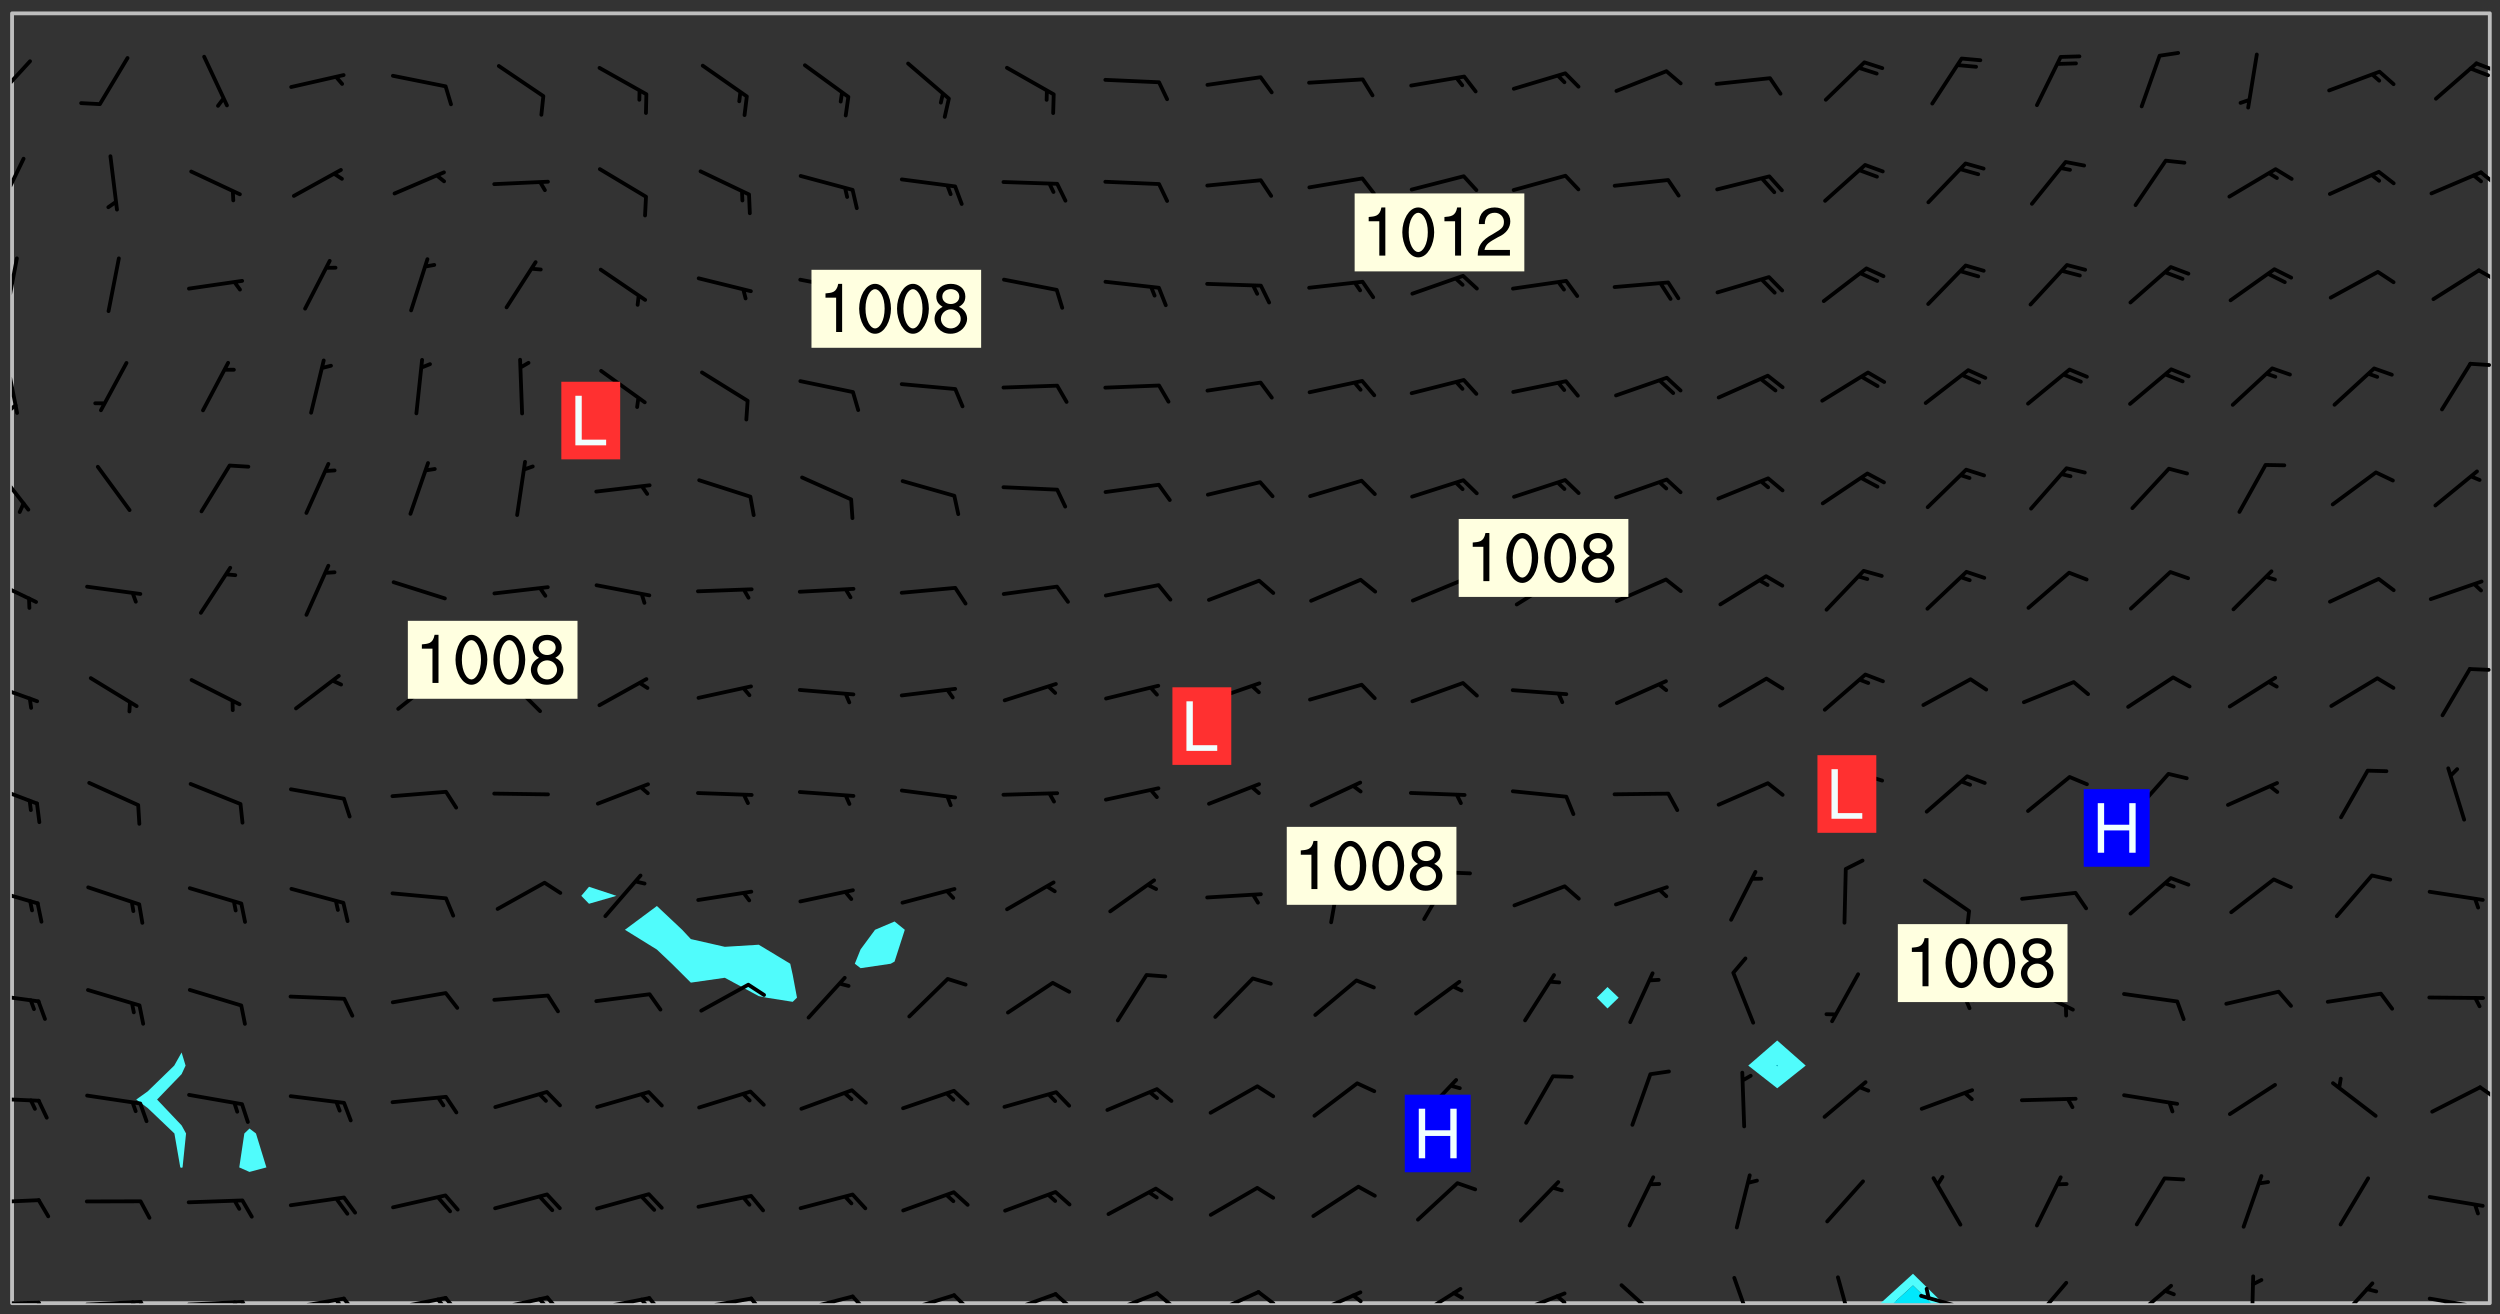 <svg xmlns="http://www.w3.org/2000/svg" role="img" xmlns:xlink="http://www.w3.org/1999/xlink" viewBox="142.45 309.95 326.84 171.84"><rect x="142.45" y="309.95" width="326.84" height="171.84" fill="#333333" stroke="none"/><defs><clipPath id="a"><path d="M144 311.672h1v168.656h-1zm0 0"/></clipPath><clipPath id="b"><path d="M144 311.672h324v168.656H144zm0 0"/></clipPath><clipPath id="c"><path d="M388 476h9v4.328h-9zm0 0"/></clipPath><clipPath id="d"><path d="M389 478h6v2.328h-6zm0 0"/></clipPath><clipPath id="e"><path d="M467 311.672h1v168.656h-1zm0 0"/></clipPath><clipPath id="f"><path d="M144 480h4v.328h-4zm0 0"/></clipPath><clipPath id="g"><path d="M147 480h2v.328h-2zm0 0"/></clipPath><clipPath id="h"><path d="M153 479h9v1.328h-9zm0 0"/></clipPath><clipPath id="i"><path d="M160 479h3v1.328h-3zm0 0"/></clipPath><clipPath id="j"><path d="M159 479h2v1.328h-2zm0 0"/></clipPath><clipPath id="k"><path d="M166 479h9v1.328h-9zm0 0"/></clipPath><clipPath id="l"><path d="M173 479h3v1.328h-3zm0 0"/></clipPath><clipPath id="m"><path d="M172 479h2v1.328h-2zm0 0"/></clipPath><clipPath id="n"><path d="M180 479h8v1.328h-8zm0 0"/></clipPath><clipPath id="o"><path d="M187 479h3v1.328h-3zm0 0"/></clipPath><clipPath id="p"><path d="M186 479h2v1.328h-2zm0 0"/></clipPath><clipPath id="q"><path d="M193 479h8v1.328h-8zm0 0"/></clipPath><clipPath id="r"><path d="M200 479h3v1.328h-3zm0 0"/></clipPath><clipPath id="s"><path d="M199 479h2v1.328h-2zm0 0"/></clipPath><clipPath id="t"><path d="M206 479h9v1.328h-9zm0 0"/></clipPath><clipPath id="u"><path d="M213 479h3v1.328h-3zm0 0"/></clipPath><clipPath id="v"><path d="M212 479h3v1.328h-3zm0 0"/></clipPath><clipPath id="w"><path d="M220 479h8v1.328h-8zm0 0"/></clipPath><clipPath id="x"><path d="M227 479h3v1.328h-3zm0 0"/></clipPath><clipPath id="y"><path d="M226 479h2v1.328h-2zm0 0"/></clipPath><clipPath id="z"><path d="M233 479h8v1.328h-8zm0 0"/></clipPath><clipPath id="A"><path d="M240 479h3v1.328h-3zm0 0"/></clipPath><clipPath id="B"><path d="M246 479h9v1.328h-9zm0 0"/></clipPath><clipPath id="C"><path d="M253 479h3v1.328h-3zm0 0"/></clipPath><clipPath id="D"><path d="M260 479h8v1.328h-8zm0 0"/></clipPath><clipPath id="E"><path d="M266 479h4v1.328h-4zm0 0"/></clipPath><clipPath id="F"><path d="M273 478h8v2.328h-8zm0 0"/></clipPath><clipPath id="G"><path d="M280 478h3v2.328h-3zm0 0"/></clipPath><clipPath id="H"><path d="M286 478h8v2.328h-8zm0 0"/></clipPath><clipPath id="I"><path d="M293 478h3v2.328h-3zm0 0"/></clipPath><clipPath id="J"><path d="M300 478h8v2.328h-8zm0 0"/></clipPath><clipPath id="K"><path d="M306 478h4v2.328h-4zm0 0"/></clipPath><clipPath id="L"><path d="M313 478h8v2.328h-8zm0 0"/></clipPath><clipPath id="M"><path d="M319 479h2v1.328h-2zm0 0"/></clipPath><clipPath id="N"><path d="M327 478h7v2.328h-7zm0 0"/></clipPath><clipPath id="O"><path d="M340 478h8v2.328h-8zm0 0"/></clipPath><clipPath id="P"><path d="M345 479h3v1.328h-3zm0 0"/></clipPath><clipPath id="Q"><path d="M354 477h6v3.328h-6zm0 0"/></clipPath><clipPath id="R"><path d="M368 476h4v4.328h-4zm0 0"/></clipPath><clipPath id="S"><path d="M382 476h3v4.328h-3zm0 0"/></clipPath><clipPath id="T"><path d="M393 479h8v1.328h-8zm0 0"/></clipPath><clipPath id="U"><path d="M407 477h6v3.328h-6zm0 0"/></clipPath><clipPath id="V"><path d="M420 477h7v3.328h-7zm0 0"/></clipPath><clipPath id="W"><path d="M436 476h2v4.328h-2zm0 0"/></clipPath><clipPath id="X"><path d="M447 477h6v3.328h-6zm0 0"/></clipPath><clipPath id="Y"><path d="M459 479h9v1.328h-9zm0 0"/></clipPath><clipPath id="Z"><path d="M144 466h4v2h-4zm0 0"/></clipPath><clipPath id="aa"><path d="M144 453h4v2h-4zm0 0"/></clipPath><clipPath id="ab"><path d="M466 451h2v3h-2zm0 0"/></clipPath><clipPath id="ac"><path d="M144 439h4v3h-4zm0 0"/></clipPath><clipPath id="ad"><path d="M144 425h4v4h-4zm0 0"/></clipPath><clipPath id="ae"><path d="M144 412h4v4h-4zm0 0"/></clipPath><clipPath id="af"><path d="M144 398h4v4h-4zm0 0"/></clipPath><clipPath id="ag"><path d="M465 397h3v1h-3zm0 0"/></clipPath><clipPath id="ah"><path d="M144 385h4v4h-4zm0 0"/></clipPath><clipPath id="ai"><path d="M144 370h3v7h-3zm0 0"/></clipPath><clipPath id="aj"><path d="M144 356h1v9h-1zm0 0"/></clipPath><clipPath id="ak"><path d="M144 362h1v2h-1zm0 0"/></clipPath><clipPath id="al"><path d="M465 357h3v1h-3zm0 0"/></clipPath><clipPath id="am"><path d="M144 343h1v8h-1zm0 0"/></clipPath><clipPath id="an"><path d="M466 345h2v2h-2zm0 0"/></clipPath><clipPath id="ao"><path d="M144 330h2v8h-2zm0 0"/></clipPath><clipPath id="ap"><path d="M466 332h2v3h-2zm0 0"/></clipPath><clipPath id="aq"><path d="M144 317h3v7h-3zm0 0"/></clipPath><clipPath id="ar"><path d="M465 317h3v3h-3zm0 0"/></clipPath><g id="as" clip-path="url(#clip1)"><path fill="#fff" fill-opacity="0" fill-rule="evenodd" d="M0 0h1000v1000H0zm0 0"/><path fill="#d3d3d3" fill-opacity="0" fill-rule="evenodd" d="M162.152 355.867l-.234.293.059.234.117.172.176.234.293.348.113.059.117-.172.059-.234.176-.176.465-.176h.699l.234.293.289.816.059.176.176.23.352.234.699.699.172.176.234.348.234.41.289.582.41.465.23.234.234.176.117.23.176.293.172 1.164v.234l.059.289.059.117.117.117.348.41.117.172.176.176.176.234.117.172.172.352.059.234.234.406.234-.059-.176.176-.059.93h-.582l-.234-.113-.348.113-.117.117-.059.293-.059.176-.117.172-.465.293-.059.234-.059.113v.645l.059.172v.41l.059.059v.406l.059.406.117.176.059.059.23.641-.059.293v.699l-.059.582v.234l-.059.23-.055.352v1.922l.055.117h.426l-.367.117-.023.352.891 1.168 1.742.539 1.34.359v.539l.09.809.535.715 1.52.27.891-.086.09 1.164.535.18 1.16-.18 2.055-.984 1.16-.363 1.879-.176 1.695-.18-.18.719-1.516.086-1.25.09-.805.27-1.074.809.27.719.535.898-.18.625-.266.809.266 1.078.625.898.805.18 1.25-.18-.266.723.098.504.055.293v.172l.059.293v.406l.176.117.352.117h.406l.293-.176.113-.117.059-.117.117-.23.059-.176.352-.465.23-.176.176-.059.176.059.059.176.117.988.055.469.059.172.117.234.176.059.816.059h.289l.117.234.059.406.059.352v1.105l.117.293.117.348.289.699.176.352.582.754.352.176.172.059.469.234.641.465.348.234.293.176.293.055.23.062.816.348.293.176.113.172.352.352.117.176.523.641v.289l.059.352v.348l.059.352.059.289.117.059.172.059h.176l.582.234.176.117.176.289.176.234.113.234.293.23.117.117v.41l.059.055.289.234.234.117.059.117.117.172.059.117.23.234.059.176.234.059.117.059-.117.113-.059.117v.117l-.117.293-.117.289v.582l.176.117.117.059.059.117.117.117.113.059.176.348.059.352.059.406v.176l-.059.176-.117.699v.172l.117.176.293.293h.406l.176.117.117.172.117.293v.234h-.527l-.23-.234h-.234l-.176.059-.059.699.059.348.117.176.176.41.117.23.289.469.176.055h.523l.234.059.758.641.059.293v.234l.059.059.23.348v.352l-.117.172v.293l.293.289.293.176.172.059.293.176.293.117.582.406.289.234.293.176.219.16.016.012.23.176.641.523.176.234.117.176.176.176.113.172v.641l.117.176.469.117.582.117.234.059.23.113.293.117.113.059.586.352.289.172.176.062.176.055.176.059.699.352.289.176.234.055.289.176.234.117.641.406.293.117.172.059.234.059.41.059.23.059.234.117.059.172-.41.176.469.059.059.293.113.234.176.055.234.059.176.059.406.117.641.234.117.172.059.234v.176l-.059.117-.059.406.234.234.117.059.348.117.641.23.176.117.289.117.176.176.234.465.582 1.105.176.176.348.176.176.117.352.117 1.047.523.234.059.465.113.293.059.465.176.758.582.234.234.348.465.176.176.289.234.816.699.293.176.289.289.293.176.293.289.695.641.176.176.293.234.289.234.469.289.641.582.348.234.234.293.348.348.352.465.934.992.348.406.117.176.234.059.113.117.645.176.23.113.234.059.293.176.23.117.934.699.406.406.234.176.406.176.234.117.816.348.348.234.234.117.293.289.23.117.758.352.352.172.23.059.293.117.234.059.871.176h.816l.469.23.172.059.875.699.465.117.293.059.176.059.23.059.469.059.348.059.352.059.406.059h.293l.172.059v.23l.176.176h.293l.348.059.352.059.699.117h.641l.465-.234.293-.176.172-.117.41-.172.289-.176.934-.465.469-.293.523-.293.465-.172.465-.176 1.051-.465.289-.117.41-.117.289-.117.527-.176 1.516-.699.582-.348.289-.059.293-.059.348-.117.875-.23.352-.117h.113l.234-.059.875-.234.234-.059h.812l.352-.059.816-.117.172-.059.352-.055.293-.059.23-.059.816-.176.176-.059h.348l.234-.059.465-.117.758-.172.234-.059h.348l.41-.117.289-.059 1.285-.059h.289l.41-.059.23-.059h.176l.875-.117h.406l.41-.117h.348l.352-.113.871-.059h1.75l1.047.289.41.117.289.117.352.117.289.117 1.051.172.289.059h.293l.293.059.172.059.41.059.172.059.117.059h.117l.117.059.352.059h.113l.41.066 1.922.395 1.926.395 1.52.449 1.695.719 2.145.805 1.605-.719 1.43-.805 1.16-1.078 1.25-.449 3.035-.719 1.875-.359 2.145-1.348 2.234-1.254 2.5-1.258 1.695-.449 1.785-.18 1.16-.27.625.539 1.34-.27.715-.988.984-1.344.445-.18.805-.359 1.875-.539 1.785-.449 1.25-.27 1.16-.09 1.699-.09 1.961-.27 1.25-.09h.539l.625-.09h.891l2.145-.18 2.41-.18 2.59-.09 1.695.18 1.609.09 1.43.359 1.16.719 1.875.988 1.16 1.527.266.715.629.09.355.898.535.539.535 1.527 1.074.359h.535l-.805.535.09 1.707.715 2.695.891.805.895.988.715 1.258 1.785.539 1.52-.18.355 1.344 1.609-.805.98-.539.27.27.316-.215.219-.145.801.449.449-.359h.355l.535-.27.539-.719.535-.27.625-.988 1.16.449.84.371 1.395.617 1.695-.18h1.605l1.785.09.18-1.707.535-1.344.805.27.492.848.402.406-.09.539v.359l.715.449.711-.27h1.43l.359.988.445 1.258.715 1.344 1.25.629 1.695.629.715-.18.18-.539.98-.09.449.359.086 1.258-.266.629-.535.18v.539l.715.984.266.539.984.988.801 1.078-.266.359-.09.898-.625 2.332-.355 2.066-.09 1.793-.18.719-.09.539v1.438l-.98 1.883-.359 1.707-.535.898-.805 1.168-.266.539 2.055 1.254.086.359-.355.539-.09-.18v.809l.09 1.438-.445.715-1.074.094-.266.715.535.898.805.719 1.16.809 1.34.27.445.359-.355.449-1.789-.09-1.25-.449-.715-.719-.625-.09-.176 3.59-.188 1.309h89.359V311.703h-55.27v49.082l.762.125 3.289.543 2.023 2.836v2.754l2.352.332 2.348.332h4.051l-1.379 4.16-2.023.707-2.023.703-.543.344-2.594 1.617-.188.117-2.023-2.078-.73-2.742-2.672-2.078-1.375-3.5-.066-.082-1.957-2.672 2.75-1.418v-49.082H294.422v91.414l.117.031.133.012.074.074.105.047.09.059.086.059.09.059.297.297.059.09.031.117.027.117.016.137-.031.117-.059.09-.059.086-.043.105-.047.102-.027.121v.145l.176.27.148.148.074.086.074.074.043.105.062.09.059.086.043.105.059.09.047.102.043.105.059.086.117.18.074.074.062.086.059.09.043.105.059.09.059.086.062.09.059.09.043.102.117.18.074.074.059.086.074.074.09.059.105.047h.148l.133-.016.133.016.102-.047.074-.074.047-.102-.016-.133v-.148l-.047-.105-.027-.117-.047-.102-.027-.121-.043-.102-.062-.09-.043-.102-.043-.105-.031-.117-.016-.133-.012-.137.086-.059.059-.086.121-.031.043.105.016.133v.117l.059.102.059.09.09.059.148.148.059.09.043.105-.012.102.086.059.105.047.086.059.09.059.074.074-.117.027-.105.047-.086.059-.074.074-.059.09-.062.086-.027.121-.047.102-.043.105-.031.117-.012.133-.016.133v.148l.027.117.047.105.043.102.059.09.074.074.09.059.074.074.09.059.059.09.043.105.047.102.117.031.133.016h.148l.117-.031.105.043.043.105.047.102.027.121L299.5 410l.027.117.031.121.027.117.105.043.102.047.133-.016.148.148.062.086.074.074.07.074.09.062.105.043.102.043.117.031.137.016.117-.031.074-.074.027-.117-.012-.133-.031-.121-.027-.117.043-.105h.117l.09.062.117.027h.148l.133.016h.148l.133.016.133-.016h.148l.133-.016.133-.012.137.012.117-.027.133-.016.191-.059-.059.176-.016.133-.027.121-.016.133-.059.086-.133.016-.105.047-.105.043-.117.031-.117.027-.266.031h-.148l-.133.016-.074.074.059.086.148.148.117.18.074.07.09.062.09.059.086.059.09.059.102.043.105.062.105.043.086.059.105.047.102.043.18.117.059.09-.043.102-.047.105.016.133.223.223.059.09.043.102.031.121.043.102.016.133.031.117.012.137.031.117.148.148.102.043.105.043.117.031.133.016.137.016h.117l.117-.031.09-.059.043-.105.047-.102.043-.105.031-.117.012-.133v-.148l-.012-.133-.016-.133-.031-.117-.043-.105-.047-.105-.043-.102-.043-.105-.016-.133.016-.133.027-.117.031-.117.027-.121.047-.102.09-.059.086-.062.074-.074.09-.059.223-.223.059-.086.074-.074.117-.18.059-.086v-.148l-.074-.074-.102-.047-.105-.043-.102-.043-.059-.09-.047-.105-.027-.117.09-.059.117-.031.102-.043.18-.117.148-.148.012-.133-.012-.105-.09-.059-.133.016h-.148l-.133.016-.133-.016-.121-.031-.086-.059-.074-.074-.059-.09-.062-.086-.117-.18-.059-.086.031-.121.086-.059.121-.031.059-.086v-.121l-.031-.117-.059-.09-.059-.086-.047-.105-.027-.117-.016-.133.059-.09.074-.074.09-.059.117-.18.074-.074.059-.086.148-.148.121-.031.133-.016.133.016.074.074.043.105.016.133-.031.117-.117.031-.133.012-.148.148-.043.105-.047.102-.027.121-.031.117v.148l.031.117.043.105.059.09.074.07.074.074.117.031.121.027.117-.027.133-.016h.117l.09.059.074.074.047.105.059.086.102.047.133.016.105.043.086.059-.012.105-.074.074-.18.117-.059.09-.09.059-.07.074-.074.074-.062.09-.027.117-.016.133.016.133-.016.133v.148l.016.133.027.117.031.121.074.074.09.059.086.059.09.059.117.031v.086l-.102.047-.09.059-.266.031-.117.027h-.148l-.105.043-.102.047-.059.09-.062.234-.012.133-.031.121-.016.133v.293l-.012.133.012.137.016.133.133.016.133.012.121.031.086.059.074.074.047.105.043.102.016.133v.445l-.016.133v.445l.031.266.027.117.016.133.031.117.086.211.031.266v.148l-.031.117-.027.117-.031.121-.027.117-.031.117-.031.121-.012.133-.016.133.09.059.117-.031.102.016.047.105-.031.266v.441l-.043.105-.047.105-.043.102-.043.105-.059.086-.031.121-.043.117-.031.117-.016.133.016.133.059.09.105.047.086.059.059.086-.012.137-.031.117-.043.102v.445l-.016.133v.148l-.031.117-.043.105-.027.117-.047.105-.043.102-.031.121-.027.117-.031.133-.031.117-.027.117-.043.105-.031.117-.031.121-.012.133-.016.133v.297l.027.117v.148l.047.398.027.117.059.09.121.031h.148l.133-.016.059.09v.117l-.059.09-.09.059-.102.043-.105.047-.09.059-.086.059-.137.016-.117-.031-.133-.016-.102.047-.062.086-.012.137-.016.133-.031.117-.027.117-.016.133-.031.121v.297l.016.133.031.117v.148l.012.133v.148l-.027.117-.047.102-.027.121-.031.117-.059.09-.074.074-.102.043-.105.047-.117.027-.121.031-.102-.047.059-.086.105-.047.027-.117.031-.117.027-.121.031-.117v-.148l.016-.133-.031-.117-.043-.105-.105.016-.074.074-.102.043-.09.062-.074.074-.043.102-.016.133-.031.117L304.25 426l-.031.117-.027.117-.031.121-.027.117-.031.117-.043.105-.09.059h-.09l-.117-.031-.031-.086.016-.137-.031-.117v-.148l-.012-.133v-.148l-.062-.234-.027-.121-.043-.102-.047-.105-.059-.086-.059-.09-.043-.105-.062-.086-.148-.148-.07-.074-.105-.047-.105-.043-.102-.043-.297-.297-.09-.074-.086-.059-.105-.043-.09-.062-.086-.059-.105-.043-.09-.059-.086-.062-.074-.07-.105-.047-.086-.059-.105-.043-.09-.062-.102-.043-.105-.043-.086-.059-.105-.047-.105-.043-.102-.047-.09-.059-.102-.043-.105-.043-.09-.062-.117-.027-.133-.016-.133.016H299.75l-.133.016-.117-.031-.09-.059-.074-.074-.09-.059-.102-.047h-.148l-.121-.027-.102-.043-.074-.074-.117-.18-.09-.059-.102-.043-.09-.062-.105-.043-.09-.059-.086-.059-.105-.047-.059-.086-.059-.09-.043-.105-.047-.102-.074-.074-.086-.059-.074-.074-.09-.059-.223-.223-.043-.105-.031-.266.105-.043h.145l.105.043.074.074.09.059.086.059.105.047.09.059.148.148.07.074.148.148.062.086.074.074.086.059.074.074.09.062.09.059.086.059.27.176.102.047.105.043.102.043.047-.074.059-.086.074-.074.07-.074.105.043.074.074.059.09.043.102.047.105.043.105.121.027.117-.027.074-.09.043-.105.059-.09.074-.074.105-.043.117-.027.133.012.09.059.148.148.059.09.043.105.047.102.043.105.043.102.105.047.105.043.133.016.086-.059.059-.09.074-.074.105-.043.117.027.105.047.102.043.105.043.102.047.18.117v.117l-.016.133.016.133.016.137.059.086.102.047.121.027.117.031h.148l.117-.031.059-.09.18-.117.059-.09.074-.074.059-.086.117-.18.18-.117.117.031.09.059.043.074-.016.133v.117l.09.059h.148l.133-.016.133-.012.266-.031.105-.043.117-.031.121-.027.074-.074.07-.074.062-.09-.016-.105-.047-.102-.102-.043-.105-.016-.117.027-.266.031h-.148l-.074-.074-.09-.059-.117-.031-.117-.027-.133-.016h-.148l-.133.016h-.297l-.105-.047-.148-.148-.043-.102-.059-.09.223-.223.086-.059.105-.043.117-.031.133-.016.133.016.137.016.102.043.133-.012.09-.062.102-.043.062-.09-.047-.102-.09-.059-.117-.031-.102-.043-.059-.09-.062-.09v-.117l.016-.133.105-.047.074-.07v-.121l-.09-.059-.031-.117.09-.059.074-.074.043-.105.059-.09.047-.102.016-.133v-.148l-.047-.105-.043-.102-.09-.059-.133-.016-.102-.043-.137-.016-.117-.031h-.445l-.133-.016-.133-.012-.133-.016-.117-.031h-.148l-.133-.016-.133-.012-.266-.031-.121-.043-.086-.059-.074-.074v-.148l.012-.133.105-.047.102-.043.133-.016h.152l.133-.016h.293l.121.031.102.043.09.059.234.062.121-.047.09-.059.102-.043.133-.016.105.043.102.047.133.012.121-.027h.145l.121-.031.117-.027.105-.047.074-.074.086-.059.148-.148.059-.086.047-.105.027-.117.016-.105-.102-.043-.09-.059-.117-.031-.105-.043-.09-.062-.074-.086-.074-.074-.102-.043-.105-.047-.102-.043-.059-.09-.047-.102-.086-.211-.062-.086-.059-.09-.074-.074-.086-.059h-.27l-.117.031-.09.059-.102.043-.133.016-.105-.016-.027-.117-.062-.09-.117-.031-.102-.043-.148-.148-.031-.117-.016-.105.074-.074.18-.117.117-.027.117-.031.137.016.102.043.105.043.102.047.105.043.117.031.133.016.117.027.133.016.105-.016.09-.059-.074-.074-.105-.043-.074-.074-.074-.09-.148-.148-.086-.059-.09-.059-.074-.074-.09-.059-.102-.047-.121-.027-.102-.047-.105-.043-.117-.031-.102-.043-.121-.031h-.148l-.117.031-.105.043-.086.062-.18.117-.086.059-.09.059-.105.047-.086.059-.105.043-.102.043-.105.047-.074.074-.059.09-.059.086-.047.105-.059.086-.074.074-.133-.012-.117-.031h-.117l-.074.074-.09.059-.074.074-.09.059-.086.059-.105.047-.102.043-.137.016-.102-.043-.148-.148-.105-.047h-.086l-.105.047-.102.043-.121.031-.117-.031-.074-.074v-.117l.031-.121.074-.07.059-.09.074-.074.117-.031.105-.043h.293l.133-.016.137-.016.102-.043.09-.059.102-.047.09-.059.133-.012.09.059.133.012.09-.059.086-.059.105-.043.09-.059.086-.062.09-.059.148-.148.059-.086.059-.09.105-.043.133-.016.117.027.121.031.059-.059.059-.09.031-.266.027-.117.105.012.133.016.102-.043.09-.059.059-.09.074-.074.059-.09.047-.102.012-.133-.012-.133-.047-.105-.148-.148-.059-.09-.059-.086-.043-.105v-.445l.016-.133v-.148l.012-.133-.059-.059-.09.059-.102-.043-.18-.117-.086-.059-.062-.09-.059-.09-.074-.074-.086-.059-.121.031-.102.012-.105.047-.086.059-.105.043-.148.148-.09.059-.086.059-.09.062-.105.043-.133.016v-.121l.105-.043.117-.031.074-.07.043-.105v-.148l-.027-.117-.148-.148-.133-.016h-.148l-.117.031-.105.043-.102.043-.09.062-.117.027-.074-.074.012-.133-.043-.102-.043-.105-.09-.059-.117.027-.121.031-.117.031-.102.043-.121.031-.102.043-.105.043-.09.059-.102.016v-.117l.016-.133-.059-.09-.074.043-.148.148-.059.09-.074.074-.047.105-.043.102-.074.074-.059.09-.074.074-.059.086-.074.074-.09.062-.074.07-.074.074-.102.016-.133.016-.105-.043v-.121l.148-.148.043-.102.059-.09.047-.102.043-.105.059-.09.031-.117.043-.102.031-.121.027-.117.047-.105.043-.102.043-.105.074-.07.09-.062.09-.059.102-.043h.297l.266-.031.105-.043-.074-.074-.117-.031-.105-.043-.09-.059-.102-.047-.09-.059-.102-.043-.105-.043-.09-.062-.086-.059-.105-.043-.102-.043-.121-.031-.117-.031-.102-.043L297.5 410.25l-.102-.043-.09-.059-.043-.105-.016-.133.102-.043.133-.016.137.016.133-.016.102-.043.059-.09.016-.105-.09-.059-.074-.074-.102-.043-.09-.059-.148-.148-.043-.105-.016-.133v-.293l-.059-.09-.09-.059-.074-.074-.043-.105-.031-.117-.059-.09-.074-.074-.117-.027-.074-.074-.09-.059-.09-.062-.086-.059-.074-.074-.059-.086-.047-.105-.086-.059-.148-.148-.195-.059-.133.016-.102.043-.074.074-.047.102-.043.105-.059.09-.059.086-.297.297-.09.059h-.086l-.062-.086-.043-.105.031-.117.059-.09.027-.117-.012-.133-.09-.062-.105.047-.117.027-.117.031-.27.176-.102.047-.117.027-.105.047-.09.059-.102.043-.059-.086-.047-.105.016-.133.047-.105.07-.074.074-.07.059-.09v-.148l-.043-.105h-.238l-.102.047-.031.117-.027.117-.031.121-.074.043-.133.016-.074-.047-.043-.102-.043-.105-.047-.102-.043-.105-.121.031-.102.043-.133.016-.117.031-.105.043-.09.059-.102.047-.121.027-.133.016-.102-.043-.059-.09-.047-.105-.043-.102-.043-.105v-.117l.059-.09.086-.059.18-.117.102-.047.105-.043.105-.059.102-.043.09-.062.102-.043.105-.059.102-.047.09-.059.105-.043.102-.043.09-.062.102-.043.137-.016.117.031.102.043.121.031.102.043.105.047.102.043.105.043.102.047.105.043.102.043.105.047.086.059.105.043.117.031.105.043.102.047.09.059.105.043.102.043.105.047.117.027.102.047.121.027h.148l.086-.059.016-.102.059-.09-.027-.117-.074-.074-.117-.18-.074-.074-.09-.074-.18-.117-.086-.059-.105-.043-.102-.047-.27-.176-.059-.09-.074-.074-.059-.09-.043-.102-.031-.117-.016-.137v-.562l-.012-.133-.016-.133-.031-.117-.016-.133-.012-.133-.031-.121-.223-.223-.059-.086-.016-.105.031-.117.133-.016v-91.414H172.992v1.453l-.059.234-.352 1.051-.172.523-.117.348-.176.41-.117.172-.234.293-.23.059h-.352l-.117.059-.23.406v.293l.117.176.23.23.117.234.641.758.293.465.176.234.23.352.234.348.641.816.176.465.172.41.117.695.176.469.117 1.398.059.465v.875l.117 1.047v4.781l-.059.465-.352 1.281-.176.523-.113.41-.352.93L172.934 336l-.234.582-.117.176-.172.348-.176.406-.352.816-.059.293-.113.293-.117.289-.059.176-.117.875-.059.406-.059.117-.059.176-.059.172-.23.527-.117.172v.234l-.117.234-.059.172-.176.586v.289l-.059.176v.293l-.059.113-.059.527v.172l-.055.234v2.621l-.176.816-.117.176-.176.234-.117.172-.113.234-.586.934-.23.289-.293.465-.176.234-.289.352-.352.699-.113.23-.176.41-.176.23-.406.527-.816.699-.293.172-.289.234-.176.117-.176.176-.523.406-.527.176-.172.176-.234.055-.641.176h-.758m12.211 31.023l-1.074.449.359.895 1.25-.715.445-.539-.98-.09"/><path fill="#d3d3d3" fill-opacity="0" fill-rule="evenodd" d="M201.508 416.598h-.895l.449.629.98.359.805-.09.445-.988-.176.09-.715-.355-.895.355m154.621 59.07l-.059-.523v-.293l.113-.293.059-.23.469-.469h.113l.117-.113.117-.059h.176l.234-.059h.348l.234.059.117.059.23.172.059.176.117.582v.293l-.117.176-.172.289-.176.176-.527.523-.23.234-.117.059h-.176l-.117-.059-.406-.293-.176-.117-.117-.059-.059-.113-.055-.117m6.641-10.957l-.059-.172v-1.109l.059-.172.176-.059.172-.059h.176l.234-.059.117.059.059.699-.059.172-.117.176-.117.059-.234.523-.113.059h-.234l-.059-.117m9.613-14.391l-.117-.176v-.699l.293-.875.117-.172.176-.352.113-.23.117-.293.352-.758.117-.23.172-.234h.176l.117-.059h.641l.117.059.234.234.172.113.352.293.117.117.113.176v.113l.117.059.117.117v.699l-.059.176v.23l-.059.176-.348 1.051-.117.23-.117.234-.117.059-.23.234-.641.289h-.875l-.41-.117-.641-.465"/><path fill="none" stroke="#bebebe" stroke-linecap="round" stroke-linejoin="round" stroke-miterlimit="10" stroke-width=".5" d="M467.957 311.695H144.027v168.625h323.93v-168.625"/><g clip-path="url(#a)"><path fill="#fff" fill-opacity="0" fill-rule="evenodd" d="M144 475.891v4.438h.004H144V311.672h.004H144v164.219"/></g><g clip-path="url(#b)"><path fill="#fff" fill-opacity="0" fill-rule="evenodd" d="M144.004 480.328V311.672h22.188v135.875l-.965 1.715-3.473 3.375-1.492 1.062 1.492 1.102 3.496 3.336.77 4.438.172.047.125-.047.457-4.438-.582-1.055-3.207-3.383 3.207-3.32.52-1.117-.52-1.715v-135.875h8.875v145.816l-.672.648-.664 4.438 1.336.59 2.211-.59-1.363-4.438-.848-.648v-145.816h44.387V425.883l-1.008 1.188 1.008 1.035 3.586-1.035-3.586-1.188V311.672h8.875v116.727l-4.18 3.109 4.18 2.586 1.953 1.852 2.484 2.473 4.441-.637 4.438 2.398 1.008.203 3.43.543.562-.543-.562-2.996-.32-1.441-4.117-2.484-4.438.273-4.441-1.012-1.133-1.215-3.305-3.109V311.672h31.07v118.75l-2.551 1.086-1.891 2.566-.754 1.871.754.582 3.945-.582.496-.281 1.34-4.156-1.34-1.086v-118.75h93.203V438.992l-1.398 1.391 1.398 1.41 1.461-1.41-1.461-1.391V311.672h22.191v134.309l-3.785 3.281 3.785 2.965 3.727-2.965-3.727-3.281v-134.309h93.203v168.656h-71.523l-3.926-3.852-4.242 3.852H144.004"/></g><path fill="#50fcfc" fill-rule="evenodd" d="M161.754 454.801l-1.492-1.102 1.492-1.062 3.473-3.375.965-1.715.52 1.715-.52 1.117-3.207 3.32 3.207 3.383.582 1.055-.457 4.438-.125.047-.172-.047-.77-4.438-3.496-3.336m13.312 8.363l-1.336-.59.664-4.438.672-.648.848.648 1.363 4.438-2.211.59m44.387-35.059l-1.008-1.035 1.008-1.188 3.586 1.188-3.586 1.035m8.875 5.988l-4.18-2.586 4.18-3.109 3.305 3.109 1.133 1.215 4.441 1.012 4.438-.273 4.117 2.484.32 1.441.562 2.996-.562.543-3.43-.543-1.008-.203-4.438-2.398-4.441.637-2.484-2.473-1.953-1.852m26.629 2.434l-.754-.582.754-1.871 1.891-2.566 2.551-1.086 1.34 1.086-1.34 4.156-.496.281-3.945.582m97.645 5.266l-1.398-1.41 1.398-1.391 1.461 1.391-1.461 1.41m22.191 10.434l-3.785-2.965 3.785-3.281v3.188l-.105.094.105.082.105-.082-.105-.094v-3.188l3.727 3.281-3.727 2.965"/><path fill="#00e8fc" fill-rule="evenodd" d="M374.793 449.344l-.105-.082.105-.094.105.094-.105.082"/><g clip-path="url(#c)"><path fill="#50fcfc" fill-rule="evenodd" d="M388.305 480.328h1.68L392.547 478l2.375 2.328h1.551l-3.926-3.852-4.242 3.852"/></g><g clip-path="url(#d)"><path fill="#00e8fc" fill-rule="evenodd" d="M389.984 480.328L392.547 478l2.375 2.328h-4.938"/></g><g clip-path="url(#e)"><path fill="#fff" fill-opacity="0" fill-rule="evenodd" d="M467.996 480.328H468V311.672h-.004H468v168.656h-.004"/></g><g clip-path="url(#f)"><path fill="none" stroke="#000" stroke-linecap="round" stroke-linejoin="round" stroke-miterlimit="10" stroke-width=".5" d="M147.512 480.262l-7.023.133"/></g><g clip-path="url(#g)"><path fill="none" stroke="#000" stroke-linecap="round" stroke-linejoin="round" stroke-miterlimit="10" stroke-width=".5" d="M147.512 480.262l1.195 2.145"/></g><g clip-path="url(#h)"><path fill="none" stroke="#000" stroke-linecap="round" stroke-linejoin="round" stroke-miterlimit="10" stroke-width=".5" d="M160.824 480.152l-7.02.352"/></g><g clip-path="url(#i)"><path fill="none" stroke="#000" stroke-linecap="round" stroke-linejoin="round" stroke-miterlimit="10" stroke-width=".5" d="M160.824 480.152l1.258 2.105"/></g><g clip-path="url(#j)"><path fill="none" stroke="#000" stroke-linecap="round" stroke-linejoin="round" stroke-miterlimit="10" stroke-width=".5" d="M159.805 480.203l.629 1.055"/></g><g clip-path="url(#k)"><path fill="none" stroke="#000" stroke-linecap="round" stroke-linejoin="round" stroke-miterlimit="10" stroke-width=".5" d="M174.141 480.16l-7.02.34"/></g><g clip-path="url(#l)"><path fill="none" stroke="#000" stroke-linecap="round" stroke-linejoin="round" stroke-miterlimit="10" stroke-width=".5" d="M174.141 480.16l1.254 2.105"/></g><g clip-path="url(#m)"><path fill="none" stroke="#000" stroke-linecap="round" stroke-linejoin="round" stroke-miterlimit="10" stroke-width=".5" d="M173.117 480.207l.629 1.055"/></g><g clip-path="url(#n)"><path fill="none" stroke="#000" stroke-linecap="round" stroke-linejoin="round" stroke-miterlimit="10" stroke-width=".5" d="M187.406 479.723l-6.922 1.211"/></g><g clip-path="url(#o)"><path fill="none" stroke="#000" stroke-linecap="round" stroke-linejoin="round" stroke-miterlimit="10" stroke-width=".5" d="M187.406 479.723l1.508 1.934"/></g><g clip-path="url(#p)"><path fill="none" stroke="#000" stroke-linecap="round" stroke-linejoin="round" stroke-miterlimit="10" stroke-width=".5" d="M186.398 479.898l.754.969"/></g><g clip-path="url(#q)"><path fill="none" stroke="#000" stroke-linecap="round" stroke-linejoin="round" stroke-miterlimit="10" stroke-width=".5" d="M200.707 479.637l-6.891 1.383"/></g><g clip-path="url(#r)"><path fill="none" stroke="#000" stroke-linecap="round" stroke-linejoin="round" stroke-miterlimit="10" stroke-width=".5" d="M200.707 479.637l1.555 1.898"/></g><g clip-path="url(#s)"><path fill="none" stroke="#000" stroke-linecap="round" stroke-linejoin="round" stroke-miterlimit="10" stroke-width=".5" d="M199.703 479.84l.777.949"/></g><g clip-path="url(#t)"><path fill="none" stroke="#000" stroke-linecap="round" stroke-linejoin="round" stroke-miterlimit="10" stroke-width=".5" d="M214.008 479.582l-6.867 1.492"/></g><g clip-path="url(#u)"><path fill="none" stroke="#000" stroke-linecap="round" stroke-linejoin="round" stroke-miterlimit="10" stroke-width=".5" d="M214.008 479.582l1.586 1.875"/></g><g clip-path="url(#v)"><path fill="none" stroke="#000" stroke-linecap="round" stroke-linejoin="round" stroke-miterlimit="10" stroke-width=".5" d="M213.012 479.801l.789.938"/></g><g clip-path="url(#w)"><path fill="none" stroke="#000" stroke-linecap="round" stroke-linejoin="round" stroke-miterlimit="10" stroke-width=".5" d="M227.34 479.66l-6.898 1.336"/></g><g clip-path="url(#x)"><path fill="none" stroke="#000" stroke-linecap="round" stroke-linejoin="round" stroke-miterlimit="10" stroke-width=".5" d="M227.34 479.66l1.543 1.906"/></g><g clip-path="url(#y)"><path fill="none" stroke="#000" stroke-linecap="round" stroke-linejoin="round" stroke-miterlimit="10" stroke-width=".5" d="M226.336 479.855l.773.953"/></g><g clip-path="url(#z)"><path fill="none" stroke="#000" stroke-linecap="round" stroke-linejoin="round" stroke-miterlimit="10" stroke-width=".5" d="M240.664 479.715l-6.918 1.23"/></g><g clip-path="url(#A)"><path fill="none" stroke="#000" stroke-linecap="round" stroke-linejoin="round" stroke-miterlimit="10" stroke-width=".5" d="M240.664 479.715l1.516 1.93"/></g><g clip-path="url(#B)"><path fill="none" stroke="#000" stroke-linecap="round" stroke-linejoin="round" stroke-miterlimit="10" stroke-width=".5" d="M253.922 479.449l-6.805 1.758"/></g><g clip-path="url(#C)"><path fill="none" stroke="#000" stroke-linecap="round" stroke-linejoin="round" stroke-miterlimit="10" stroke-width=".5" d="M253.922 479.449l1.656 1.812"/></g><g clip-path="url(#D)"><path fill="none" stroke="#000" stroke-linecap="round" stroke-linejoin="round" stroke-miterlimit="10" stroke-width=".5" d="M267.191 479.285l-6.711 2.086"/></g><g clip-path="url(#E)"><path fill="none" stroke="#000" stroke-linecap="round" stroke-linejoin="round" stroke-miterlimit="10" stroke-width=".5" d="M267.191 479.285l1.742 1.727"/></g><g clip-path="url(#F)"><path fill="none" stroke="#000" stroke-linecap="round" stroke-linejoin="round" stroke-miterlimit="10" stroke-width=".5" d="M280.453 479.133l-6.605 2.391"/></g><g clip-path="url(#G)"><path fill="none" stroke="#000" stroke-linecap="round" stroke-linejoin="round" stroke-miterlimit="10" stroke-width=".5" d="M280.453 479.133l1.82 1.645"/></g><g clip-path="url(#H)"><path fill="none" stroke="#000" stroke-linecap="round" stroke-linejoin="round" stroke-miterlimit="10" stroke-width=".5" d="M293.73 479.031l-6.531 2.594"/></g><g clip-path="url(#I)"><path fill="none" stroke="#000" stroke-linecap="round" stroke-linejoin="round" stroke-miterlimit="10" stroke-width=".5" d="M293.73 479.031l1.871 1.59"/></g><g clip-path="url(#J)"><path fill="none" stroke="#000" stroke-linecap="round" stroke-linejoin="round" stroke-miterlimit="10" stroke-width=".5" d="M306.977 478.867l-6.391 2.926"/></g><g clip-path="url(#K)"><path fill="none" stroke="#000" stroke-linecap="round" stroke-linejoin="round" stroke-miterlimit="10" stroke-width=".5" d="M306.977 478.867l1.949 1.488"/></g><g clip-path="url(#L)"><path fill="none" stroke="#000" stroke-linecap="round" stroke-linejoin="round" stroke-miterlimit="10" stroke-width=".5" d="M320.305 478.902l-6.418 2.852"/></g><g clip-path="url(#M)"><path fill="none" stroke="#000" stroke-linecap="round" stroke-linejoin="round" stroke-miterlimit="10" stroke-width=".5" d="M319.371 479.316l.969.758"/></g><g clip-path="url(#N)"><path fill="none" stroke="#000" stroke-linecap="round" stroke-linejoin="round" stroke-miterlimit="10" stroke-width=".5" d="M333.383 478.457l-5.945 3.746"/></g><path fill="none" stroke="#000" stroke-linecap="round" stroke-linejoin="round" stroke-miterlimit="10" stroke-width=".5" d="M332.52 479l1.062.609"/><g clip-path="url(#O)"><path fill="none" stroke="#000" stroke-linecap="round" stroke-linejoin="round" stroke-miterlimit="10" stroke-width=".5" d="M346.996 479.047l-6.543 2.566"/></g><g clip-path="url(#P)"><path fill="none" stroke="#000" stroke-linecap="round" stroke-linejoin="round" stroke-miterlimit="10" stroke-width=".5" d="M346.047 479.418l.93.801"/></g><g clip-path="url(#Q)"><path fill="none" stroke="#000" stroke-linecap="round" stroke-linejoin="round" stroke-miterlimit="10" stroke-width=".5" d="M359.645 482.688l-5.207-4.719"/></g><g clip-path="url(#R)"><path fill="none" stroke="#000" stroke-linecap="round" stroke-linejoin="round" stroke-miterlimit="10" stroke-width=".5" d="M371.527 483.641l-2.344-6.625"/></g><g clip-path="url(#S)"><path fill="none" stroke="#000" stroke-linecap="round" stroke-linejoin="round" stroke-miterlimit="10" stroke-width=".5" d="M382.734 476.941l1.871 6.773"/></g><g clip-path="url(#T)"><path fill="none" stroke="#000" stroke-linecap="round" stroke-linejoin="round" stroke-miterlimit="10" stroke-width=".5" d="M393.605 479.367l6.762 1.922"/></g><path fill="none" stroke="#000" stroke-linecap="round" stroke-linejoin="round" stroke-miterlimit="10" stroke-width=".5" d="M394.59 479.648l-.258-1.199"/><g clip-path="url(#U)"><path fill="none" stroke="#000" stroke-linecap="round" stroke-linejoin="round" stroke-miterlimit="10" stroke-width=".5" d="M408.02 483l4.566-5.34"/></g><g clip-path="url(#V)"><path fill="none" stroke="#000" stroke-linecap="round" stroke-linejoin="round" stroke-miterlimit="10" stroke-width=".5" d="M426.289 478.047l-5.344 4.562"/></g><path fill="none" stroke="#000" stroke-linecap="round" stroke-linejoin="round" stroke-miterlimit="10" stroke-width=".5" d="M425.512 478.711l1.141.449"/><g clip-path="url(#W)"><path fill="none" stroke="#000" stroke-linecap="round" stroke-linejoin="round" stroke-miterlimit="10" stroke-width=".5" d="M437.023 476.816l-.184 7.023"/></g><path fill="none" stroke="#000" stroke-linecap="round" stroke-linejoin="round" stroke-miterlimit="10" stroke-width=".5" d="M436.996 477.84l1.102-.547"/><g clip-path="url(#X)"><path fill="none" stroke="#000" stroke-linecap="round" stroke-linejoin="round" stroke-miterlimit="10" stroke-width=".5" d="M452.609 477.727l-4.727 5.203"/></g><path fill="none" stroke="#000" stroke-linecap="round" stroke-linejoin="round" stroke-miterlimit="10" stroke-width=".5" d="M451.922 478.484l1.188.301"/><g clip-path="url(#Y)"><path fill="none" stroke="#000" stroke-linecap="round" stroke-linejoin="round" stroke-miterlimit="10" stroke-width=".5" d="M467.023 480.934l-6.922-1.211"/></g><g clip-path="url(#Z)"><path fill="none" stroke="#000" stroke-linecap="round" stroke-linejoin="round" stroke-miterlimit="10" stroke-width=".5" d="M147.512 466.855l-7.023.316"/></g><path fill="none" stroke="#000" stroke-linecap="round" stroke-linejoin="round" stroke-miterlimit="10" stroke-width=".5" d="M147.512 466.855l1.246 2.113m12.07-1.965l-7.027.02m7.027-.02l1.16 2.16m12.152-2.273l-7.023.246m7.023-.246l1.227 2.125m-2.246-2.09l.613 1.062m13.688-1.48l-6.953 1.012m6.953-1.012l1.453 1.98m-2.465-1.832l1.453 1.977m12.824-2.398l-6.852 1.559m6.852-1.559l1.602 1.855m-2.602-1.629l1.605 1.855m12.676-2.207l-6.789 1.809m6.789-1.809l1.672 1.797m-2.656-1.535l1.668 1.797m12.625-2.094l-6.773 1.879m6.773-1.879l1.688 1.781m-2.672-1.508l1.688 1.781m12.668-1.824l-6.883 1.418m6.883-1.418l1.562 1.891m-2.566-1.684l.785.945m13.488-1.336l-6.797 1.785m6.797-1.785l1.664 1.805m-2.652-1.543l.832.898m13.379-1.461l-6.609 2.387m6.609-2.387l1.82 1.648m-2.781-1.301l.91.824m13.355-1.199l-6.59 2.441m6.59-2.441l1.832 1.633m-2.789-1.277l.914.816m13.156-1.617l-6.188 3.332m6.188-3.332l2.043 1.359m-2.941-.875l1.02.68M306.82 465.25l-6.078 3.527m6.078-3.527l2.082 1.297m11.137-1.453l-5.887 3.84m5.887-3.84l2.148 1.184m10.805-1.645l-5.164 4.766m5.164-4.766l2.316.809m10.863-.953l-4.891 5.051m4.18-4.316l1.176.344m11.953-1.707l-3.098 6.309m2.648-5.391l1.227-.039m11.836-1.137l-1.691 6.824m1.445-5.828l1.188-.301m9.188 5.336l4.68-5.238m9.215-.422l3.52 6.082m-3.008-5.199l.652-1.039m15.465.047l-3.109 6.301m2.656-5.383l1.227-.039m12.805-.738l-3.633 6.02m3.633-6.02l2.449.137m10.211-.441l-2.324 6.629m1.988-5.664l1.211-.184m13.078-.484l-3.602 6.035m18.582-2.438l-6.93-1.16m5.922.992l.387 1.164"/><g clip-path="url(#aa)"><path fill="none" stroke="#000" stroke-linecap="round" stroke-linejoin="round" stroke-miterlimit="10" stroke-width=".5" d="M147.512 453.855l-7.023-.316"/></g><path fill="none" stroke="#000" stroke-linecap="round" stroke-linejoin="round" stroke-miterlimit="10" stroke-width=".5" d="M147.512 453.855l1.051 2.219m-2.074-2.262l.527 1.105m13.773-.699l-6.949-1.039m6.949 1.039l.82 2.312m-1.832-2.465l.41 1.156m13.902-.918l-6.922-1.211m6.922 1.211l.762 2.332m-1.766-2.508l.379 1.164m13.965-1.156l-6.973-.875m6.973.875l.875 2.293m-1.887-2.422l.438 1.148m13.902-1.809l-6.992.703m6.992-.703l1.359 2.043m-2.379-1.941l.684 1.02m13.523-1.758l-6.742 1.977m6.742-1.977l1.715 1.754m-2.695-1.469l.859.879m13.441-1.148l-6.75 1.945m6.75-1.945l1.707 1.762m-2.688-1.48l.852.883m13.426-1.234l-6.711 2.086m6.711-2.086l1.742 1.727m-2.719-1.422l.871.863m13.363-1.336l-6.598 2.422m6.598-2.422l1.828 1.637m-2.789-1.285l.914.82m13.387-1.102l-6.648 2.281m6.648-2.281l1.793 1.676m-2.762-1.344l.898.84m13.441-.992l-6.762 1.918m6.762-1.918l1.699 1.77m-2.684-1.488l.852.883m13.305-1.566l-6.477 2.727m6.477-2.727l1.902 1.551m-2.844-1.152l.953.773m13.121-1.543l-6.113 3.465m6.113-3.465l2.07 1.316m10.988-1.703l-5.598 4.242m5.598-4.242l2.227 1.031m10.703-1.465l-4.828 5.105m4.125-4.359l1.184.324m12.176-1.559l-3.508 6.086m3.508-6.086l2.453.082m10.285-.352l-2.355 6.621m2.355-6.621l2.426-.355m9.59.156l.246 7.023m-.211-6l1.062-.617m15.02.836l-5.363 4.539m4.586-3.879l1.137.453m13.57-.062l-6.59 2.434m5.633-2.078l.914.816m13.574-.051l-7.023.191m6.004-.16l.605 1.066m13.688-.438l-6.938-1.125m5.926.961l.398 1.16m13.41-3.469l-5.902 3.816m13.477-4.043l5.578 4.273m-4.766-3.652l.203-1.211m18.219 1.129l-6.262 3.191"/><g clip-path="url(#ab)"><path fill="none" stroke="#000" stroke-linecap="round" stroke-linejoin="round" stroke-miterlimit="10" stroke-width=".5" d="M466.691 452.102l2.012 1.406"/></g><g clip-path="url(#ac)"><path fill="none" stroke="#000" stroke-linecap="round" stroke-linejoin="round" stroke-miterlimit="10" stroke-width=".5" d="M147.48 440.863l-6.961-.957"/></g><path fill="none" stroke="#000" stroke-linecap="round" stroke-linejoin="round" stroke-miterlimit="10" stroke-width=".5" d="M147.48 440.863l.848 2.301m-1.859-2.441l.422 1.152m13.793-.488l-6.734-2.008m6.734 2.008l.484 2.406m-1.465-2.699l.242 1.203m14.047-.898l-6.727-2.031m6.727 2.031l.477 2.406m12.988-3.277l-7.023-.289m7.023.289l1.059 2.215m12.207-2.965l-6.922 1.211m6.922-1.211l1.508 1.938m11.848-1.613l-7.004.562m7.004-.562l1.32 2.066m11.977-2.234l-6.969.898m6.969-.898l1.418 2.004m11.488-3.254l-6.152 3.398m6.152-3.398l2.055 1.34m10.547-2.238l-4.727 5.199m4.039-4.445l1.191.305m12.961-.914l-5.023 4.91m5.023-4.91l2.34.742m11.391-.23l-5.855 3.883m5.855-3.883l2.156 1.168m10.109-2.195l-3.758 5.938m3.758-5.938l2.449.188m11.441.266l-4.906 5.031m4.906-5.031l2.355.688m11.199-.43l-5.383 4.516m5.383-4.516l2.273.918m11.18-.738l-5.664 4.156m4.84-3.551l1.105.531m12.094-2.02l-3.785 5.922m3.234-5.059l1.223.098m12.215-1.195l-2.926 6.391m2.5-5.461l1.223-.07m9.754-.926l2.602 6.527m-2.602-6.527l1.586-1.875m11.328 8.211l3.406-6.145m-2.914 5.25l-1.227-.023m19.25-1.82l-6.996-.672m5.977.574l.473 1.133m13.512.188l-6.297-3.117m5.383 2.664l.035 1.227m14.523-1.84l-6.957-.98m6.957.98l.84 2.305m12.422-3.586l-6.848 1.582m6.848-1.582l1.609 1.852m11.754-1.594l-6.945 1.062m6.945-1.062l1.469 1.969m11.887-1.402l-7.027-.066m6.004.055l.566 1.09"/><g clip-path="url(#ad)"><path fill="none" stroke="#000" stroke-linecap="round" stroke-linejoin="round" stroke-miterlimit="10" stroke-width=".5" d="M147.371 428.051l-6.742-1.965"/></g><path fill="none" stroke="#000" stroke-linecap="round" stroke-linejoin="round" stroke-miterlimit="10" stroke-width=".5" d="M147.371 428.051l.5 2.402m-1.48-2.688l.25 1.203m14.008-.793l-6.668-2.215m6.668 2.215l.41 2.422m-1.379-2.742l.203 1.207m14.113-.992l-6.734-2.004m6.734 2.004l.488 2.406m-1.465-2.699l.242 1.203m14.078-1l-6.789-1.824m6.789 1.824l.551 2.391m-1.539-2.656l.273 1.195m14.133-1.516l-6.996-.652m6.996.652l.945 2.266m11.941-4.305l-6.137 3.426m6.137-3.426l2.062 1.332m10.484-2.273l-4.602 5.309m3.934-4.535l1.195.273m13.957 1.062l-6.941 1.09m5.934-.934l.734.984m13.555-1.328l-6.871 1.465m5.871-1.25l.789.938m13.488-1.316l-6.797 1.793m5.809-1.531l.832.902m13.117-2.023l-6.086 3.512m5.199-3l1.039.648m12.984-1.434l-5.734 4.059M292.5 425.629l1.094.551m13.695.676l-7.016.426m5.992-.363l.645 1.043m10.805-4.352l-1.238 6.918m1.238-6.918l2.336-.75m12.129 1.172l-3.539 6.074m3.539-6.074l2.453.098m12.379 1.691l-6.57 2.496m6.57-2.496l1.844 1.617m11.516-1.496l-6.66 2.254m5.691-1.926l.891.844m11.656-3.176l-3.184 6.262m2.719-5.352l1.227-.023m11.047-1.27l-.172 7.027m.172-7.027l2.191-1.098m13.93 6.605l-5.785-3.988m5.785 3.988l-.281 2.438m14.195-4.82l-6.984.777m6.984-.777l1.387 2.023m11.074-3.957l-5.273 4.645m5.273-4.645l2.297.863m-3.066-.188l1.148.434m13.078-.934l-5.559 4.293m5.559-4.293l2.238 1.008m10.594-1.523l-4.59 5.324m4.59-5.324l2.391.543m12.102 2.652l-6.945-1.066m5.934.91l.406 1.16"/><g clip-path="url(#ae)"><path fill="none" stroke="#000" stroke-linecap="round" stroke-linejoin="round" stroke-miterlimit="10" stroke-width=".5" d="M147.285 415l-6.57-2.496"/></g><path fill="none" stroke="#000" stroke-linecap="round" stroke-linejoin="round" stroke-miterlimit="10" stroke-width=".5" d="M147.285 415l.309 2.438m-1.266-2.801l.156 1.219m14.031-.652l-6.402-2.902m6.402 2.902l.152 2.449m13.223-2.59l-6.52-2.621m6.52 2.621l.262 2.441m13.254-3.137l-6.922-1.227m6.922 1.227l.754 2.336m12.602-3.234l-7.004.57m7.004-.57l1.324 2.066m12.004-1.73l-7.027-.102m20.105-1.219l-6.555 2.535m5.602-2.164l.926.801m13.578.223l-7.023-.25m6 .211l.535 1.105m13.793-.938l-7.008-.512m5.988.438l.496 1.125m13.82-.852l-6.969-.906m5.953.773l.434 1.148m13.926-1.57l-7.027.203m6.004-.176l.605 1.066m13.652-1.738l-6.867 1.488m5.871-1.27l.789.938m13.359-1.691l-6.543 2.562m5.594-2.191l.93.797m13.246-1.379l-6.363 2.984m5.438-2.551l.98.734m13.59.453l-7.023-.262m6 .227l.539 1.102m13.785-.84l-6.992-.711m6.992.711l.926 2.273m12.406-2.672l-7.027.086m7.027-.086l1.176 2.152m11.844-3.516l-6.438 2.812m6.438-2.812l1.926 1.523m10.664-2.594l-4.984 4.953m4.984-4.953l2.344.727M385.438 412l1.172.359m13.023-.918l-5.293 4.625m5.293-4.625l2.293.871m-3.062-.199l1.145.438m13.016-1.02l-5.441 4.445m5.441-4.445l2.262.945m10.66-1.352l-4.66 5.258m4.66-5.258l2.387.57m11.809.625l-6.418 2.863m5.484-2.445l.965.754m11.816-2.789l-3.48 6.102m3.48-6.102l2.453.07m8.082-.375l2.078 6.711m-1.777-5.734l.863-.871"/><g clip-path="url(#af)"><path fill="none" stroke="#000" stroke-linecap="round" stroke-linejoin="round" stroke-miterlimit="10" stroke-width=".5" d="M147.305 401.629l-6.609-2.383"/></g><path fill="none" stroke="#000" stroke-linecap="round" stroke-linejoin="round" stroke-miterlimit="10" stroke-width=".5" d="M146.344 401.281l.176 1.215m13.793-.227l-5.996-3.664m5.125 3.133l-.074 1.223m14.398-.938l-6.27-3.172m5.355 2.711l.027 1.227m13.863-4.477l-5.594 4.254m4.781-3.637l1.113.516m12.969-1.195l-5.5 4.375m4.699-3.738l1.125.488m7.754-1.422l4.969 4.969m13.902-4.191l-6.141 3.418m5.246-2.922l1.031.668m13.539-.207l-6.863 1.5m5.867-1.281l.793.934m13.59-.109l-7.004-.582m5.984.496l.484 1.129m13.836-1.766l-6.977.859m5.961-.734l.703 1.004m13.484-1.766l-6.691 2.137m5.719-1.828l.879.859m13.477-.934l-6.824 1.668m5.832-1.426l.816.914m13.398-1.477l-6.641 2.305m5.672-1.969l.902.832m13.438-.984l-6.754 1.941m6.754-1.941l1.707 1.762m11.535-1.988l-6.609 2.391m6.609-2.391l1.82 1.648m11.695-.191l-7.008-.523m5.988.449l.492 1.121M360.25 399.008l-6.418 2.863m5.484-2.449l.969.754m13.105-1.508l-6.066 3.543m6.066-3.543l2.086 1.289m10.848-1.82l-5.309 4.605m5.309-4.605l2.293.883m-3.062-.215l1.145.441m13.371-.492l-6.168 3.371m6.168-3.371l2.047 1.348m11.441-.98l-6.516 2.633m6.516-2.633l1.879 1.578m11.117-2.188l-5.879 3.852m5.879-3.852l2.152 1.184m11.195-1.133l-5.941 3.754m5.078-3.207l1.062.605m13.156-1.09l-6.02 3.625m6.02-3.625l2.102 1.262m9.988-2.473l-3.574 6.051"/><g clip-path="url(#ag)"><path fill="none" stroke="#000" stroke-linecap="round" stroke-linejoin="round" stroke-miterlimit="10" stroke-width=".5" d="M465.348 397.414l2.453.109"/></g><g clip-path="url(#ah)"><path fill="none" stroke="#000" stroke-linecap="round" stroke-linejoin="round" stroke-miterlimit="10" stroke-width=".5" d="M147.164 388.648l-6.328-3.051"/></g><path fill="none" stroke="#000" stroke-linecap="round" stroke-linejoin="round" stroke-miterlimit="10" stroke-width=".5" d="M146.242 388.207l.051 1.223m14.504-1.828l-6.961-.953m5.945.812l.426 1.152m12.344-4.434l-3.84 5.887m3.281-5.031l1.219.109m12.168-1.23l-2.867 6.418m2.449-5.484l1.223-.082m7.727 1.297l6.699 2.121m13.457-1.469l-6.98.816m5.965-.695l.695 1.008m13.594-.059l-6.898-1.324m5.895 1.133l.363 1.172m14.016-1.773l-7.02.262m6-.223l.613 1.062m13.719-1.16l-7.016.379m5.996-.324l.633 1.051m13.695-1.234l-7 .641m7-.641l1.344 2.051m11.953-2.215l-6.961.965m6.961-.965l1.438 1.988m11.844-2.188l-6.895 1.363m6.895-1.363l1.547 1.902m11.602-2.477L300.5 388.379m6.562-2.512l1.852 1.609m11.418-1.727l-6.473 2.746m6.473-2.746l1.906 1.547m11.418-1.52l-6.492 2.691m6.492-2.691l1.895 1.559m11.16-2.066l-5.969 3.707m5.102-3.168l1.059.617m13.355-.715l-6.434 2.824m6.434-2.824l1.926 1.52m11.164-1.949l-5.984 3.684m5.984-3.684l2.117 1.238m-2.988-.703l1.059.621m12.562-1.855l-4.852 5.082m4.852-5.082l2.363.664m-3.07.074l1.184.332m12.965-.941l-5.105 4.824m5.105-4.824l2.328.785m-3.07-.082l1.164.391m13-.98l-5.316 4.598m5.316-4.598l2.285.887m10.949-.977l-5.156 4.777m5.156-4.777l2.316.809m10.902-.902l-4.969 4.969m4.246-4.246l1.176.355m13.562-.086l-6.367 2.98m6.367-2.98l1.961 1.477m11.492-1.137l-6.641 2.301m5.672-1.965l.898.836"/><g clip-path="url(#ai)"><path fill="none" stroke="#000" stroke-linecap="round" stroke-linejoin="round" stroke-miterlimit="10" stroke-width=".5" d="M146.156 376.582l-4.312-5.551"/></g><path fill="none" stroke="#000" stroke-linecap="round" stroke-linejoin="round" stroke-miterlimit="10" stroke-width=".5" d="M145.527 375.777l-.504 1.117m14.367-.254l-4.152-5.664m17.23-.164l-3.676 5.992m3.676-5.992l2.449.152m10.465-.363l-2.875 6.41m2.457-5.477l1.227-.082m12.219-.965l-2.301 6.641m1.965-5.676l1.215-.188m11.801-.934l-1.031 6.953m.883-5.941l1.156-.41m15.281 2.461l-6.977.824m5.961-.703l.699 1.008m13.488.359l-6.691-2.148m6.691 2.148l.434 2.414m12.742-2.055l-6.414-2.867m6.414 2.867l.168 2.449m13.32-2.922l-6.758-1.922m6.758 1.922l.516 2.398m12.93-3.199l-7.02-.32m7.02.32l1.051 2.215m12.234-2.852l-6.961.949m6.961-.949l1.438 1.992m11.816-2.332l-6.836 1.633m6.836-1.633l1.621 1.84m11.641-2.031l-6.73 2.016m6.73-2.016l1.727 1.746m11.57-1.812l-6.691 2.148m6.691-2.148l1.758 1.711m-2.734-1.398l.883.855m13.398-1.191l-6.676 2.191m6.676-2.191l1.773 1.703m-2.742-1.383l.883.852m13.379-1.238l-6.629 2.328m6.629-2.328l1.805 1.66m-2.77-1.32l.902.828m13.32-1.324l-6.512 2.641m6.512-2.641l1.879 1.574m-2.828-1.191l.941.789m12.984-1.805l-5.84 3.906m5.84-3.906l2.164 1.16m-3.012-.594l2.16 1.16m11.602-2.227l-5.035 4.906m5.035-4.906l2.336.75m-3.07-.035l1.168.375m12.684-1.277l-4.637 5.281m4.637-5.281l2.387.562m-3.062.207l1.195.281m12.863-.988l-4.773 5.156m4.773-5.156l2.371.625m10.266-1.117l-3.418 6.141m3.418-6.141l2.453.047m11.977.93l-5.648 4.184m5.648-4.184l2.215 1.059m10.996-1.191l-5.438 4.453m4.645-3.805l1.133.473"/><g clip-path="url(#aj)"><path fill="none" stroke="#000" stroke-linecap="round" stroke-linejoin="round" stroke-miterlimit="10" stroke-width=".5" d="M144.684 363.938l-1.367-6.891"/></g><g clip-path="url(#ak)"><path fill="none" stroke="#000" stroke-linecap="round" stroke-linejoin="round" stroke-miterlimit="10" stroke-width=".5" d="M144.484 362.938l-.949.773"/></g><path fill="none" stroke="#000" stroke-linecap="round" stroke-linejoin="round" stroke-miterlimit="10" stroke-width=".5" d="M155.645 363.586l3.34-6.184m-2.855 5.281l-1.227-.008m17.371-5.289l-3.285 6.211m2.809-5.305l1.227-.004m11.746-1.211l-1.648 6.832m1.41-5.84l1.188-.305M197.633 357l-.746 6.988m.637-5.973l1.141-.457m11.781-.578l.262 7.023m-.223-6l1.059-.617m15.199 5.16l-5.703-4.109m4.871 3.512l-.164 1.215m14.445-.816l-5.969-3.707m5.969 3.707l-.168 2.449m13.938-3.59l-6.879-1.43m6.879 1.43l.688 2.355m12.688-2.75l-7-.641m7 .641l.949 2.262m12.375-2.703l-7.02.246m7.02-.246l1.23 2.125m12.086-2.145l-7.023.281m7.023-.281l1.238 2.117m12.039-2.5l-6.945 1.051m6.945-1.051l1.465 1.969m11.812-2.184l-6.871 1.48m6.871-1.48l1.582 1.875m-2.582-1.66l.793.938m13.492-1.277l-6.812 1.727m6.812-1.727l1.648 1.816m-2.641-1.566l.824.91m13.52-1l-6.883 1.406m6.883-1.406l1.562 1.891m-2.562-1.688l.781.949m13.41-1.605l-6.637 2.312m6.637-2.312l1.801 1.668m-2.766-1.332l1.801 1.668m12.371-2.273l-6.422 2.852m6.422-2.852l1.934 1.516m-2.867-1.098l1.934 1.512m12.098-2.344l-5.984 3.684m5.984-3.684l2.117 1.238m-2.988-.703l2.117 1.238m11.855-2.082l-5.559 4.297m5.559-4.297l2.238 1.008m-3.047-.383l2.238 1.008m11.82-1.715l-5.43 4.461m5.43-4.461l2.266.941m-3.055-.293l2.266.941m11.816-1.617l-5.383 4.52m5.383-4.52l2.273.918m-3.059-.262l2.277.918m11.711-1.699l-5.16 4.77m5.16-4.77l2.316.809m-3.066-.113l1.156.402m12.918-1.09l-5.18 4.75m5.18-4.75l2.312.82m-3.066-.129l1.156.41m12.176-1.711l-3.707 5.969"/><g clip-path="url(#al)"><path fill="none" stroke="#000" stroke-linecap="round" stroke-linejoin="round" stroke-miterlimit="10" stroke-width=".5" d="M465.414 357.508l2.449.164"/></g><g clip-path="url(#am)"><path fill="none" stroke="#000" stroke-linecap="round" stroke-linejoin="round" stroke-miterlimit="10" stroke-width=".5" d="M143.344 350.629l1.312-6.902"/></g><path fill="none" stroke="#000" stroke-linecap="round" stroke-linejoin="round" stroke-miterlimit="10" stroke-width=".5" d="M156.641 350.625l1.348-6.895m16.117 2.941l-6.953 1.012m5.941-.863l.727.988m11.734-3.754l-3.219 6.246m2.75-5.336l1.227-.016m12.016-1.117l-2.133 6.695m1.82-5.723l1.207-.219m13.254-.363l-3.801 5.91m3.246-5.051l1.223.102m13.648 3.973l-5.805-3.957m4.961 3.383l-.137 1.219m14.805-1.781l-6.824-1.684m5.832 1.438l.301 1.191m14.047-1.125l-6.902-1.324m6.902 1.324l.723 2.344m12.652-2.922l-7.023-.168m7.023.168l1.102 2.191m12.152-1.605l-6.898-1.34m6.898 1.34l.719 2.344m12.637-2.621l-6.984-.785m6.984.785l.902 2.281m-1.918-2.395l.453 1.141m13.898-1.305l-7.023-.23m7.023.23l1.078 2.203m-2.102-2.238l.543 1.102m13.773-1.574l-6.98.785m6.98-.785l1.391 2.023m-2.406-1.91l.695 1.012m13.461-1.898l-6.629 2.332m6.629-2.332l1.805 1.664m-2.77-1.324l.902.832m13.539-.512l-6.953 1.012m6.953-1.012l1.449 1.98m-2.461-1.832l.727.988m13.625-.93l-7.004.598m7.004-.598l1.332 2.062m-2.352-1.973l1.332 2.059m12.867-2.852l-6.734 2.004m6.734-2.004l1.723 1.75m-2.703-1.457l1.723 1.746m11.996-3.176l-5.578 4.277m5.578-4.277l2.23 1.02m-3.043-.398l2.23 1.02m11.559-2.02l-4.902 5.035m4.902-5.035l2.355.688m-3.07.047l2.355.684m11.605-1.484l-4.766 5.168m4.766-5.168l2.371.621m-3.066.133l2.375.621m11.895-1.105l-5.281 4.633m5.281-4.633l2.297.867m-3.066-.195l2.297.871m12.012-1.262l-5.73 4.066m5.73-4.066l2.195 1.102m-3.027-.508l2.191 1.098m12.172-1.344l-6.164 3.371m6.164-3.371l2.051 1.352m11.152-1.543l-5.941 3.754"/><g clip-path="url(#an)"><path fill="none" stroke="#000" stroke-linecap="round" stroke-linejoin="round" stroke-miterlimit="10" stroke-width=".5" d="M466.531 345.301l2.133 1.219"/></g><g clip-path="url(#ao)"><path fill="none" stroke="#000" stroke-linecap="round" stroke-linejoin="round" stroke-miterlimit="10" stroke-width=".5" d="M142.469 337.027l3.062-6.328"/></g><path fill="none" stroke="#000" stroke-linecap="round" stroke-linejoin="round" stroke-miterlimit="10" stroke-width=".5" d="M157.742 337.352l-.855-6.977m.73 5.961l-1.004.703m17.199-1.688l-6.363-2.977m5.438 2.543l.062 1.227m14.07-3.98l-6.148 3.398m5.254-2.906l1.027.672m13.34-.848l-6.461 2.766m5.52-2.363l.957.77m13.578.051l-7.02.316m5.996-.27l.625 1.059m13.219.859l-6.031-3.609m6.031 3.609l-.125 2.449M240.375 335.375l-6.34-3.027m6.34 3.027l.105 2.453m-1.027-2.891l.055 1.223m14.406-1.387l-6.789-1.82m6.789 1.82l.551 2.391m-1.539-2.656l.277 1.195m14.117-1.383l-6.969-.914m6.969.914l.859 2.297m-1.875-2.43l.43 1.148m13.93-1.355l-7.023-.234m7.023.234l1.078 2.207m-2.102-2.242l.539 1.105m13.797-1.039l-7.02-.297m7.02.297l1.059 2.211m12.242-2.707l-6.992.695m6.992-.695l1.359 2.043m11.922-2.281l-6.926 1.172m6.926-1.172l1.5 1.945m11.754-2.23l-6.805 1.742m6.805-1.742l1.656 1.812m11.645-1.875l-6.773 1.867m6.773-1.867l1.688 1.781m11.734-1.223l-6.988.75m6.988-.75l1.375 2.035m11.855-2.512l-6.816 1.703m6.816-1.703l1.641 1.82m-2.633-1.574l1.641 1.824m11.875-3.562l-5.234 4.688m5.234-4.688l2.305.844m-3.066-.164l2.305.848m11.586-1.723l-4.863 5.074m4.863-5.074l2.359.668m-3.066.07l2.359.668m11.438-1.602l-4.414 5.469m4.414-5.469l2.41.465m-3.051.332l1.203.23m12.52-1.199l-3.949 5.812m3.949-5.812l2.441.266m11.922.844l-6.043 3.59m6.043-3.59l2.098 1.277m-2.977-.754l1.047.637m13.328-.812l-6.402 2.898m6.402-2.898l1.941 1.5m-2.875-1.078l.973.75m13.309-1.098l-6.469 2.75"/><g clip-path="url(#ap)"><path fill="none" stroke="#000" stroke-linecap="round" stroke-linejoin="round" stroke-miterlimit="10" stroke-width=".5" d="M466.797 332.488l1.906 1.547"/></g><path fill="none" stroke="#000" stroke-linecap="round" stroke-linejoin="round" stroke-miterlimit="10" stroke-width=".5" d="M465.855 332.891l.953.77"/><g clip-path="url(#aq)"><path fill="none" stroke="#000" stroke-linecap="round" stroke-linejoin="round" stroke-miterlimit="10" stroke-width=".5" d="M141.625 323.137l4.75-5.18"/></g><path fill="none" stroke="#000" stroke-linecap="round" stroke-linejoin="round" stroke-miterlimit="10" stroke-width=".5" d="M155.508 323.562l3.613-6.027m-3.613 6.027l-2.449-.129m19.062.297l-2.98-6.363m2.547 5.438l-.738.98m16.422-4.02l-6.852 1.562m5.855-1.336l.801.93m13.531.316l-6.891-1.379m6.891 1.379l.703 2.348m12.074-1.07l-5.82-3.938m5.82 3.938l-.258 2.441m13.727-2.688l-6.125-3.441m6.125 3.441l-.055 2.453m-.836-2.953l-.027 1.227m14.051-.438l-5.762-4.023m5.762 4.023l-.297 2.438m-.543-3.02l-.148 1.215m14.262-.574l-5.68-4.137m5.68 4.137l-.344 2.43m-.48-3.031l-.176 1.215m14.141-.391l-5.328-4.582m5.328 4.582l-.539 2.391m-.238-3.059l-.27 1.195m14.754-1.082l-6.113-3.473m6.113 3.473l-.07 2.449m-.82-2.957l-.035 1.227m14.695-2.297l-7.02-.316m7.02.316l1.055 2.215m12.227-2.875l-6.953 1m6.953-1l1.449 1.98m11.895-1.695l-7.012.434m7.012-.434l1.285 2.09m11.988-2.461l-6.93 1.176m6.93-1.176l1.496 1.945m-2.504-1.773l.75.969m13.473-1.566l-6.73 2.023m6.73-2.023l1.727 1.746m-2.703-1.449l.863.871m13.332-1.445l-6.535 2.582m6.535-2.582l1.867 1.594m11.676-.68l-6.988.75m6.988-.75l1.375 2.031m10.969-4.102l-5.047 4.891m5.047-4.891l2.336.758m-3.07-.043l2.336.754m11.109-1.965l-3.84 5.887m3.84-5.887l2.445.219m-3.004.637l2.445.219m11.062-1.285l-3.105 6.305m3.105-6.305l2.449-.074m-2.902.992l2.453-.074m10.934-1.004l-2.344 6.625m2.344-6.625l2.426-.363m9.152 7.145l1.129-6.938m-.965 5.93l-1.16.395m18.168-4.078l-6.586 2.449m6.586-2.449l1.836 1.629m-2.793-1.273l.918.816m12.711-2.258l-5.297 4.617"/><g clip-path="url(#ar)"><path fill="none" stroke="#000" stroke-linecap="round" stroke-linejoin="round" stroke-miterlimit="10" stroke-width=".5" d="M466.211 318.238l2.293.879"/></g><path fill="none" stroke="#000" stroke-linecap="round" stroke-linejoin="round" stroke-miterlimit="10" stroke-width=".5" d="M465.441 318.91l2.289.879"/><path fill="#00f" fill-rule="evenodd" d="M326.102 463.211h8.617V453.062h-8.617v10.148"/><path fill="azure" fill-rule="evenodd" d="M327.934 454.898h.836v2.82h3.285v-2.82h.832v6.48h-.832v-2.918h-3.285v2.918h-.836v-6.48"/><path fill="#00f" fill-rule="evenodd" d="M414.867 423.266h8.621v-10.148h-8.621v10.148"/><path fill="azure" fill-rule="evenodd" d="M416.703 414.953h.832v2.82h3.285v-2.82h.836v6.48h-.836v-2.918h-3.285v2.918h-.832v-6.48"/><path fill="#ff3030" fill-rule="evenodd" d="M380.055 418.828H387.75v-10.148h-7.695v10.148"/><path fill="azure" fill-rule="evenodd" d="M381.891 410.512h.832v5.742h3.195v.738h-4.027v-6.48"/><path fill="#ff3030" fill-rule="evenodd" d="M295.727 409.949h7.695v-10.145h-7.695v10.145"/><path fill="azure" fill-rule="evenodd" d="M297.559 401.637h.836v5.738h3.191v.742h-4.027v-6.48"/><path fill="#ff3030" fill-rule="evenodd" d="M215.836 370.004h7.695v-10.145h-7.695v10.145"/><path fill="azure" fill-rule="evenodd" d="M217.672 361.691h.832v5.738h3.191v.742h-4.023v-6.48"/><path fill="#ffffe0" fill-rule="evenodd" d="M333.156 387.988h22.18v-10.191h-22.18v10.191"/><path fill-rule="evenodd" d="M336.656 379.629h.508v6.297h-.785v-4.492h-1.391v-.555l.562-.062.25-.055.23-.09.203-.141.176-.211.141-.293.105-.398m4.812 0l.23.02.219.055.207.09.195.121.188.152.168.176.305.418.242.492.18.547.113.578.035.594-.035.594-.113.582-.18.555-.242.5-.305.43-.168.18-.188.152-.195.125-.207.09-.219.059-.23.02-.23-.02-.219-.059-.207-.09-.195-.125-.184-.152-.172-.18-.301-.43-.246-.5-.18-.555-.109-.582-.039-.594h.832l.031.562.082.504.125.445.16.375.191.301.211.219.223.137.227.047.227-.047.223-.137.211-.219.191-.301.16-.375.129-.445.082-.504.027-.562-.027-.562-.082-.5-.129-.438-.16-.363-.191-.293-.211-.215-.223-.129-.227-.047-.227.047-.223.129-.211.215-.191.293-.16.363-.125.438-.082.5-.031.562h-.832l.039-.594.109-.578.18-.547.246-.492.301-.418.172-.176.184-.152.195-.121.207-.09.219-.055.23-.02m4.953 0l.23.02.219.055.207.09.195.121.184.152.172.176.305.418.242.492.18.547.109.578.039.594-.039.594-.109.582-.18.555-.242.5-.305.43-.172.18-.184.152-.195.125-.207.09-.219.059-.23.02-.23-.02-.219-.059-.207-.09-.195-.125-.184-.152-.172-.18-.305-.43-.242-.5-.18-.555-.109-.582-.039-.594h.832l.031.562.078.504.129.445.16.375.191.301.211.219.223.137.227.047.227-.047.223-.137.211-.219.191-.301.16-.375.129-.445.082-.504.027-.562-.027-.562-.082-.5-.129-.438-.16-.363-.191-.293-.211-.215-.223-.129-.227-.047-.227.047-.223.129-.211.215-.191.293-.16.363-.129.438-.078.5-.031.562h-.832l.039-.594.109-.578.18-.547.242-.492.305-.418.172-.176.184-.152.195-.121.207-.09.219-.055.23-.02m4.953 0l.387.027.359.086.32.133.281.188.23.238.172.285.109.332.039.379-.023.273-.055.234-.09.199-.109.172-.129.145-.141.121-.289.199.234.117.207.145.184.172.152.195.121.215.094.227.055.246.02.254-.035.312-.102.324-.172.324-.242.309-.305.27-.375.215-.211.078-.23.062-.242.039-.262.012-.258-.012-.242-.039-.227-.062-.203-.078-.359-.215-.289-.27-.223-.309-.16-.324-.09-.324-.031-.312h.832l.027.254.078.234.121.215.16.184.195.152.219.113.242.074.254.023.254-.023.242-.074.219-.113.191-.152.164-.184.121-.215.078-.234.027-.254-.027-.25-.078-.238-.121-.211-.164-.184-.191-.152-.219-.117-.242-.07-.254-.027-.254.027-.242.07-.219.117-.195.152-.16.184-.121.211-.078.238-.027.25h-.832l.02-.254.055-.238.09-.223.125-.211.152-.188.184-.176.207-.152.23-.129-.285-.199-.141-.121-.129-.145-.109-.172-.09-.199-.059-.234-.02-.273h.789l.02.215.066.191.105.164.137.141.164.113.188.078.207.051.223.02.219-.02.207-.051.191-.078.164-.113.137-.141.102-.164.066-.191.023-.215-.023-.215-.066-.191-.102-.168-.137-.137-.164-.113-.191-.082-.207-.051-.219-.016-.223.016-.207.051-.188.082-.164.113-.137.137-.105.168-.066.191-.02.215h-.789l.039-.379.109-.332.172-.285.23-.238.277-.188.324-.133.359-.086.387-.027"/><path fill="#ffffe0" fill-rule="evenodd" d="M248.539 355.418h22.18v-10.195h-22.18v10.195"/><path fill-rule="evenodd" d="M252.039 347.059h.508v6.293h-.785v-4.488h-1.391v-.555l.559-.066.254-.055.23-.09.203-.141.172-.211.145-.293.105-.395m4.812 0l.23.016.219.059.207.09.195.121.184.148.172.176.305.418.242.496.18.543.109.582.039.59-.039.594-.109.582-.18.555-.242.504-.305.426-.172.18-.184.156-.195.121-.207.094-.219.055-.23.02-.23-.02-.219-.055-.207-.094-.195-.121-.184-.156-.172-.18-.305-.426-.242-.504-.18-.555-.109-.582-.039-.594h.832l.027.562.082.508.129.441.16.375.191.301.211.223.223.137.227.047.227-.047.223-.137.211-.223.191-.301.16-.375.129-.441.078-.508.031-.562-.031-.562-.078-.5-.129-.434-.16-.367-.191-.293-.211-.211-.223-.133-.227-.047-.227.047-.223.133-.211.211-.191.293-.16.367-.129.434-.082.5-.027.562h-.832l.039-.59.109-.582.18-.543.242-.496.305-.418.172-.176.184-.148.195-.121.207-.09.219-.059.23-.016m4.953 0l.23.016.219.059.207.09.195.121.184.148.172.176.301.418.246.496.18.543.109.582.039.59-.039.594-.109.582-.18.555-.246.504-.301.426-.172.18-.184.156-.195.121-.207.094-.219.055-.23.02-.23-.02-.219-.055-.207-.094-.195-.121-.188-.156-.168-.18-.305-.426-.242-.504-.18-.555-.113-.582-.035-.594h.832l.027.562.082.508.129.441.16.375.191.301.211.223.223.137.227.047.227-.047.223-.137.211-.223.191-.301.16-.375.125-.441.082-.508.031-.562-.031-.562-.082-.5-.125-.434-.16-.367-.191-.293-.211-.211-.223-.133-.227-.047-.227.047-.223.133-.211.211-.191.293-.16.367-.129.434-.082.5-.027.562h-.832l.035-.59.113-.582.18-.543.242-.496.305-.418.168-.176.188-.148.195-.121.207-.09.219-.059.23-.016m4.953 0l.387.027.359.082.32.137.281.188.23.234.172.289.109.332.039.375-.023.273-.055.238-.09.199-.113.168-.129.145-.137.121-.289.199.234.117.207.148.18.172.156.191.121.215.094.23.055.242.02.258-.035.309-.105.324-.172.328-.238.305-.309.27-.371.215-.211.082-.23.059-.242.039-.262.012-.262-.012-.242-.039-.223-.059-.203-.082-.359-.215-.289-.27-.223-.305-.16-.328-.094-.324-.027-.309h.832l.027.25.078.238.121.211.16.184.195.152.219.117.238.07.258.027.254-.027.242-.07.219-.117.191-.152.16-.184.125-.211.078-.238.023-.25-.023-.254-.078-.234-.125-.215-.16-.184-.191-.152-.219-.113-.242-.074-.254-.023-.258.023-.238.074-.219.113-.195.152-.16.184-.121.215-.078.234-.027.254h-.832l.02-.254.055-.242.09-.223.125-.207.152-.191.184-.172.207-.152.23-.133-.285-.199-.141-.121-.129-.145-.113-.168-.086-.199-.059-.238-.02-.273h.785l.023.215.066.191.105.168.137.137.164.113.188.082.207.051.223.016.219-.016.207-.051.188-.082.168-.113.137-.137.102-.168.066-.191.023-.215-.023-.215-.066-.191-.102-.164-.137-.141-.168-.113-.188-.078-.207-.051-.219-.02-.223.02-.207.051-.188.078-.164.113-.137.141-.105.164-.066.191-.023.215h-.785l.039-.375.105-.332.176-.289.23-.234.277-.188.324-.137.359-.082.387-.027"/><path fill="#ffffe0" fill-rule="evenodd" d="M195.77 401.305h22.18v-10.191h-22.18v10.191"/><path fill-rule="evenodd" d="M199.266 392.945h.512v6.293h-.789V394.75h-1.387v-.555l.559-.066.254-.055.23-.086.203-.145.172-.207.141-.297.105-.395m4.816 0l.23.02.219.055.207.09.195.121.184.148.172.176.301.422.246.492.18.547.109.578.039.59-.039.594-.109.586-.18.555-.246.5-.301.43-.172.18-.184.152-.195.125-.207.09-.219.059-.23.02-.23-.02-.219-.059-.207-.09-.195-.125-.188-.152-.168-.18-.305-.43-.242-.5-.18-.555-.113-.586L202 396.184h.832l.027.566.082.504.125.441.164.375.191.301.211.223.223.137.227.047.227-.047.223-.137.211-.223.191-.301.16-.375.125-.441.082-.504.031-.566-.031-.559-.082-.5-.125-.438-.16-.367-.191-.289-.211-.215-.223-.133-.227-.043-.227.043-.223.133-.211.215-.191.289-.164.367-.125.438-.082.5-.027.559H202l.035-.59.113-.578.18-.547.242-.492.305-.422.168-.176.188-.148.195-.121.207-.09.219-.055.23-.02m4.953 0l.227.02.219.055.211.09.195.121.184.148.172.176.301.422.246.492.18.547.109.578.039.59-.039.594-.109.586-.18.555-.246.5-.301.43-.172.18-.184.152-.195.125-.211.09-.219.059-.227.02-.23-.02-.219-.059-.207-.09-.199-.125-.184-.152-.172-.18-.301-.43-.242-.5-.18-.555-.113-.586-.039-.594h.836l.027.566.082.504.125.441.164.375.191.301.211.223.223.137.227.047.227-.047.223-.137.211-.223.188-.301.164-.375.125-.441.082-.504.031-.566-.031-.559-.082-.5-.125-.438-.164-.367-.188-.289-.211-.215-.223-.133-.227-.043-.227.043-.223.133-.211.215-.191.289-.164.367-.125.438-.082.5-.027.559h-.836l.039-.59.113-.578.18-.547.242-.492.301-.422.172-.176.184-.148.199-.121.207-.09.219-.055.23-.02m4.953 0l.387.027.355.082.324.137.281.188.227.238.176.285.109.332.035.379-.02.273-.059.234-.086.199-.113.172-.129.145-.141.121-.285.195.23.121.211.145.18.172.156.195.121.211.09.23.059.246.02.254-.035.309-.105.328-.172.324-.238.305-.309.27-.371.215-.215.082-.227.062-.246.035-.258.016-.262-.016-.242-.035-.223-.062-.207-.082-.355-.215-.293-.27-.223-.305-.156-.324-.094-.328-.031-.309h.836l.027.254.078.234.121.211.16.188.191.152.223.113.238.07.258.027.254-.027.238-.07.223-.113.191-.152.16-.188.121-.211.078-.234.027-.254-.027-.254-.078-.234-.121-.211-.16-.188-.191-.152-.223-.113-.238-.07-.254-.027-.258.027-.238.07-.223.113-.191.152-.16.188-.121.211-.078.234-.027.254h-.836l.02-.254.059-.238.09-.227.125-.207.152-.191.18-.172.211-.152.23-.133-.285-.195-.141-.121-.129-.145-.113-.172-.086-.199-.059-.234-.02-.273h.785l.023.211.066.191.105.168.137.141.164.109.188.082.207.051.223.016.219-.016.207-.051.188-.082.164-.109.141-.141.102-.168.066-.191.023-.211-.023-.215-.066-.191-.102-.168-.141-.141-.164-.109-.188-.082-.207-.051-.219-.016-.223.016-.207.051-.188.082-.164.109-.137.141-.105.168-.066.191-.023.215h-.785l.035-.379.109-.332.176-.285.227-.238.281-.188.324-.137.355-.082.391-.027"/><path fill="#ffffe0" fill-rule="evenodd" d="M310.676 428.242h22.18v-10.191h-22.18v10.191"/><path fill-rule="evenodd" d="M314.176 419.887h.508v6.293h-.785v-4.488h-1.391v-.559l.559-.062.254-.055.23-.09.203-.141.172-.211.145-.293.105-.395m4.812 0l.23.016.219.059.207.09.195.117.184.152.172.176.305.418.242.492.18.547.109.582.039.59-.039.594-.109.582-.18.555-.242.504-.305.426-.172.18-.184.152-.195.125-.207.094-.219.055-.23.02-.23-.02-.219-.055-.207-.094-.195-.125-.184-.152-.172-.18-.305-.426-.242-.504-.18-.555-.109-.582-.039-.594h.832l.031.562.078.508.129.441.16.375.191.301.211.219.223.141.227.047.227-.047.223-.141.211-.219.191-.301.16-.375.129-.441.082-.508.027-.562-.027-.562-.082-.5-.129-.434-.16-.367-.191-.293-.211-.215-.223-.129-.227-.047-.227.047-.223.129-.211.215-.191.293-.16.367-.129.434-.078.5-.031.562h-.832l.039-.59.109-.582.18-.547.242-.492.305-.418.172-.176.184-.152.195-.117.207-.09.219-.059.23-.016m4.953 0l.23.016.219.059.207.09.195.117.184.152.172.176.305.418.242.492.18.547.109.582.039.59-.039.594-.109.582-.18.555-.242.504-.305.426-.172.18-.184.152-.195.125-.207.094-.219.055-.23.02-.23-.02-.219-.055-.207-.094-.195-.125-.188-.152-.168-.18-.305-.426-.242-.504-.18-.555-.109-.582-.039-.594h.832l.027.562.082.508.129.441.16.375.191.301.211.219.223.141.227.047.227-.047.223-.141.211-.219.191-.301.16-.375.129-.441.078-.508.031-.562-.031-.562-.078-.5-.129-.434-.16-.367-.191-.293-.211-.215-.223-.129-.227-.047-.227.047-.223.129-.211.215-.191.293-.16.367-.129.434-.082.5-.027.562h-.832l.039-.59.109-.582.18-.547.242-.492.305-.418.168-.176.188-.152.195-.117.207-.09.219-.059.23-.016m4.953 0l.387.027.359.082.32.137.281.188.23.234.172.285.109.336.039.375-.023.273-.055.234-.09.203-.109.168-.133.145-.137.121-.289.199.234.117.207.148.18.172.156.191.121.215.094.23.055.242.02.258-.035.309-.105.324-.172.328-.238.305-.305.27-.375.215-.211.082-.23.059-.242.039-.262.012-.262-.012-.238-.039-.227-.059-.203-.082-.359-.215-.289-.27-.223-.305-.16-.328-.09-.324-.031-.309h.832l.027.25.078.238.121.211.16.184.195.152.219.117.242.07.254.027.254-.027.242-.07.219-.117.191-.152.16-.184.125-.211.078-.238.027-.25-.027-.254-.078-.234-.125-.215-.16-.184-.191-.152-.219-.113-.242-.074-.254-.023-.254.023-.242.074-.219.113-.195.152-.16.184-.121.215-.078.234-.027.254h-.832l.02-.254.055-.242.09-.223.125-.207.152-.191.184-.172.207-.152.23-.133-.285-.199-.141-.121-.129-.145-.113-.168-.086-.203-.059-.234-.02-.273h.785l.023.215.066.191.105.168.137.137.164.113.188.082.207.051.223.016.219-.016.207-.051.188-.082.168-.113.137-.137.102-.168.066-.191.023-.215-.023-.215-.066-.191-.102-.164-.137-.141-.168-.113-.188-.082-.207-.047-.219-.02-.223.02-.207.047-.188.082-.164.113-.137.141-.105.164-.066.191-.023.215h-.785l.039-.375.109-.336.172-.285.23-.234.277-.188.324-.137.359-.082.387-.027"/><path fill="#ffffe0" fill-rule="evenodd" d="M390.566 440.957h22.18v-10.191h-22.18v10.191"/><path fill-rule="evenodd" d="M394.066 432.598h.508v6.293h-.785v-4.488h-1.391v-.555l.559-.066.254-.055.23-.09.203-.141.172-.211.145-.293.105-.395m4.812 0l.23.02.219.055.207.09.195.121.184.148.172.176.305.418.242.496.18.547.109.578.039.59-.039.594-.109.586-.18.551-.242.504-.305.43-.172.18-.184.152-.195.121-.207.094-.219.055-.23.023-.23-.023-.219-.055-.207-.094-.195-.121-.184-.152-.172-.18-.305-.43-.242-.504-.18-.551-.109-.586-.039-.594h.832l.031.562.078.508.129.441.16.375.191.301.211.223.223.137.227.047.227-.047.223-.137.211-.223.191-.301.16-.375.129-.441.082-.508.027-.562-.027-.559-.082-.504-.129-.434-.16-.367-.191-.293-.211-.211-.223-.133-.227-.043-.227.043-.223.133-.211.211-.191.293-.16.367-.129.434-.078.504-.031.559h-.832l.039-.59.109-.578.18-.547.242-.496.305-.418.172-.176.184-.148.195-.121.207-.09.219-.055.23-.02m4.953 0l.23.02.219.055.207.09.195.121.184.148.172.176.301.418.246.496.18.547.109.578.039.59-.039.594-.109.586-.18.551-.246.504-.301.43-.172.18-.184.152-.195.121-.207.094-.219.055-.23.023-.23-.023-.219-.055-.207-.094-.195-.121-.188-.152-.168-.18-.305-.43-.242-.504-.18-.551-.113-.586-.035-.594h.832l.027.562.082.508.129.441.16.375.191.301.211.223.223.137.227.047.227-.047.223-.137.211-.223.191-.301.16-.375.125-.441.082-.508.031-.562-.031-.559-.082-.504-.125-.434-.16-.367-.191-.293-.211-.211-.223-.133-.227-.043-.227.043-.223.133-.211.211-.191.293-.16.367-.129.434-.082.504-.027.559H401.75l.035-.59.113-.578.18-.547.242-.496.305-.418.168-.176.188-.148.195-.121.207-.09.219-.055.23-.02m4.953 0l.387.027.359.082.32.137.281.188.23.238.172.285.109.332.039.375-.023.277-.055.234-.09.199-.113.168-.129.145-.137.125-.289.195.234.117.207.148.18.172.156.191.121.215.094.23.055.242.02.258-.035.309-.105.328-.172.324-.238.305-.305.27-.375.215-.211.082-.23.059-.242.039-.262.016-.262-.016-.238-.039-.227-.059-.203-.082-.359-.215-.289-.27-.223-.305-.16-.324-.09-.328-.031-.309h.832l.027.254.078.234.121.211.16.184.195.152.219.117.238.07.258.027.254-.027.242-.07.219-.117.191-.152.16-.184.125-.211.078-.234.027-.254-.027-.254-.078-.234-.125-.211-.16-.188-.191-.152-.219-.113-.242-.074-.254-.023-.258.023-.238.074-.219.113-.195.152-.16.188-.121.211-.078.234-.027.254h-.832l.02-.254.055-.238.09-.227.125-.207.152-.191.184-.172.207-.152.23-.133-.285-.195-.141-.125-.129-.145-.113-.168-.086-.199-.059-.234-.02-.277h.785l.023.215.066.191.105.168.137.141.164.109.188.082.207.051.223.016.219-.016.207-.051.188-.082.168-.109.137-.141.102-.168.066-.191.023-.215-.023-.215-.066-.191-.102-.164-.137-.141-.168-.109-.188-.082-.207-.051-.219-.016-.223.016-.207.051-.188.082-.164.109-.137.141-.105.164-.066.191-.023.215h-.785l.039-.375.109-.332.172-.285.23-.238.277-.188.324-.137.359-.082.387-.027"/><path fill="#ffffe0" fill-rule="evenodd" d="M319.551 345.43h22.184v-10.191h-22.184v10.191"/><path fill-rule="evenodd" d="M323.051 337.07h.512v6.297h-.789V338.875h-1.387v-.555l.559-.062.25-.055.23-.09.203-.141.176-.211.141-.293.105-.398m4.812 0l.23.02.219.055.211.09.195.121.184.152.172.176.301.418.242.492.18.547.113.578.039.594-.039.594-.113.582-.18.555-.242.5-.301.43-.172.18-.184.152-.195.125-.211.09-.219.059-.23.02-.227-.02-.219-.059-.211-.09-.195-.125-.184-.152-.172-.18-.301-.43-.242-.5-.18-.555-.113-.582-.039-.594h.836l.027.562.082.504.125.445.164.375.191.301.211.219.223.137.223.047.227-.047.223-.137.211-.219.191-.301.164-.375.125-.445.082-.504.027-.562-.027-.562-.082-.5-.125-.438-.164-.363-.191-.293-.211-.215-.223-.129-.227-.047-.223.047-.223.129-.211.215-.191.293-.164.363-.125.438-.082.5-.027.562h-.836l.039-.594.113-.578.18-.547.242-.492.301-.418.172-.176.184-.152.195-.121.211-.09.219-.055.227-.02m5.094 0h.508v6.297h-.785V338.875h-1.391v-.555l.562-.062.25-.055.23-.09.203-.141.176-.211.141-.293.105-.398m2.824 2.176h.785l.02-.316.059-.285.102-.254.141-.215.18-.172.223-.129.266-.082.309-.027.238.02.223.062.203.105.18.137.148.172.113.207.074.234.023.266-.023.27-.062.223-.113.191-.152.172-.203.164-.246.164-.633.391-.539.312-.438.316-.348.324-.262.336-.191.352-.125.371-.066.391-.023.422h4.211v-.742h-3.332l.086-.285.113-.234.148-.203.188-.18.23-.172.277-.176.719-.414.414-.207.344-.23.281-.25.219-.27.164-.277.113-.285.062-.285.02-.281-.039-.383-.121-.348-.191-.309-.25-.262-.301-.211-.348-.16-.379-.098-.406-.035-.434.035-.398.098-.355.168-.305.234-.25.301-.184.375-.117.445-.039.52"/></g></defs><use xlink:href="#as"/></svg>